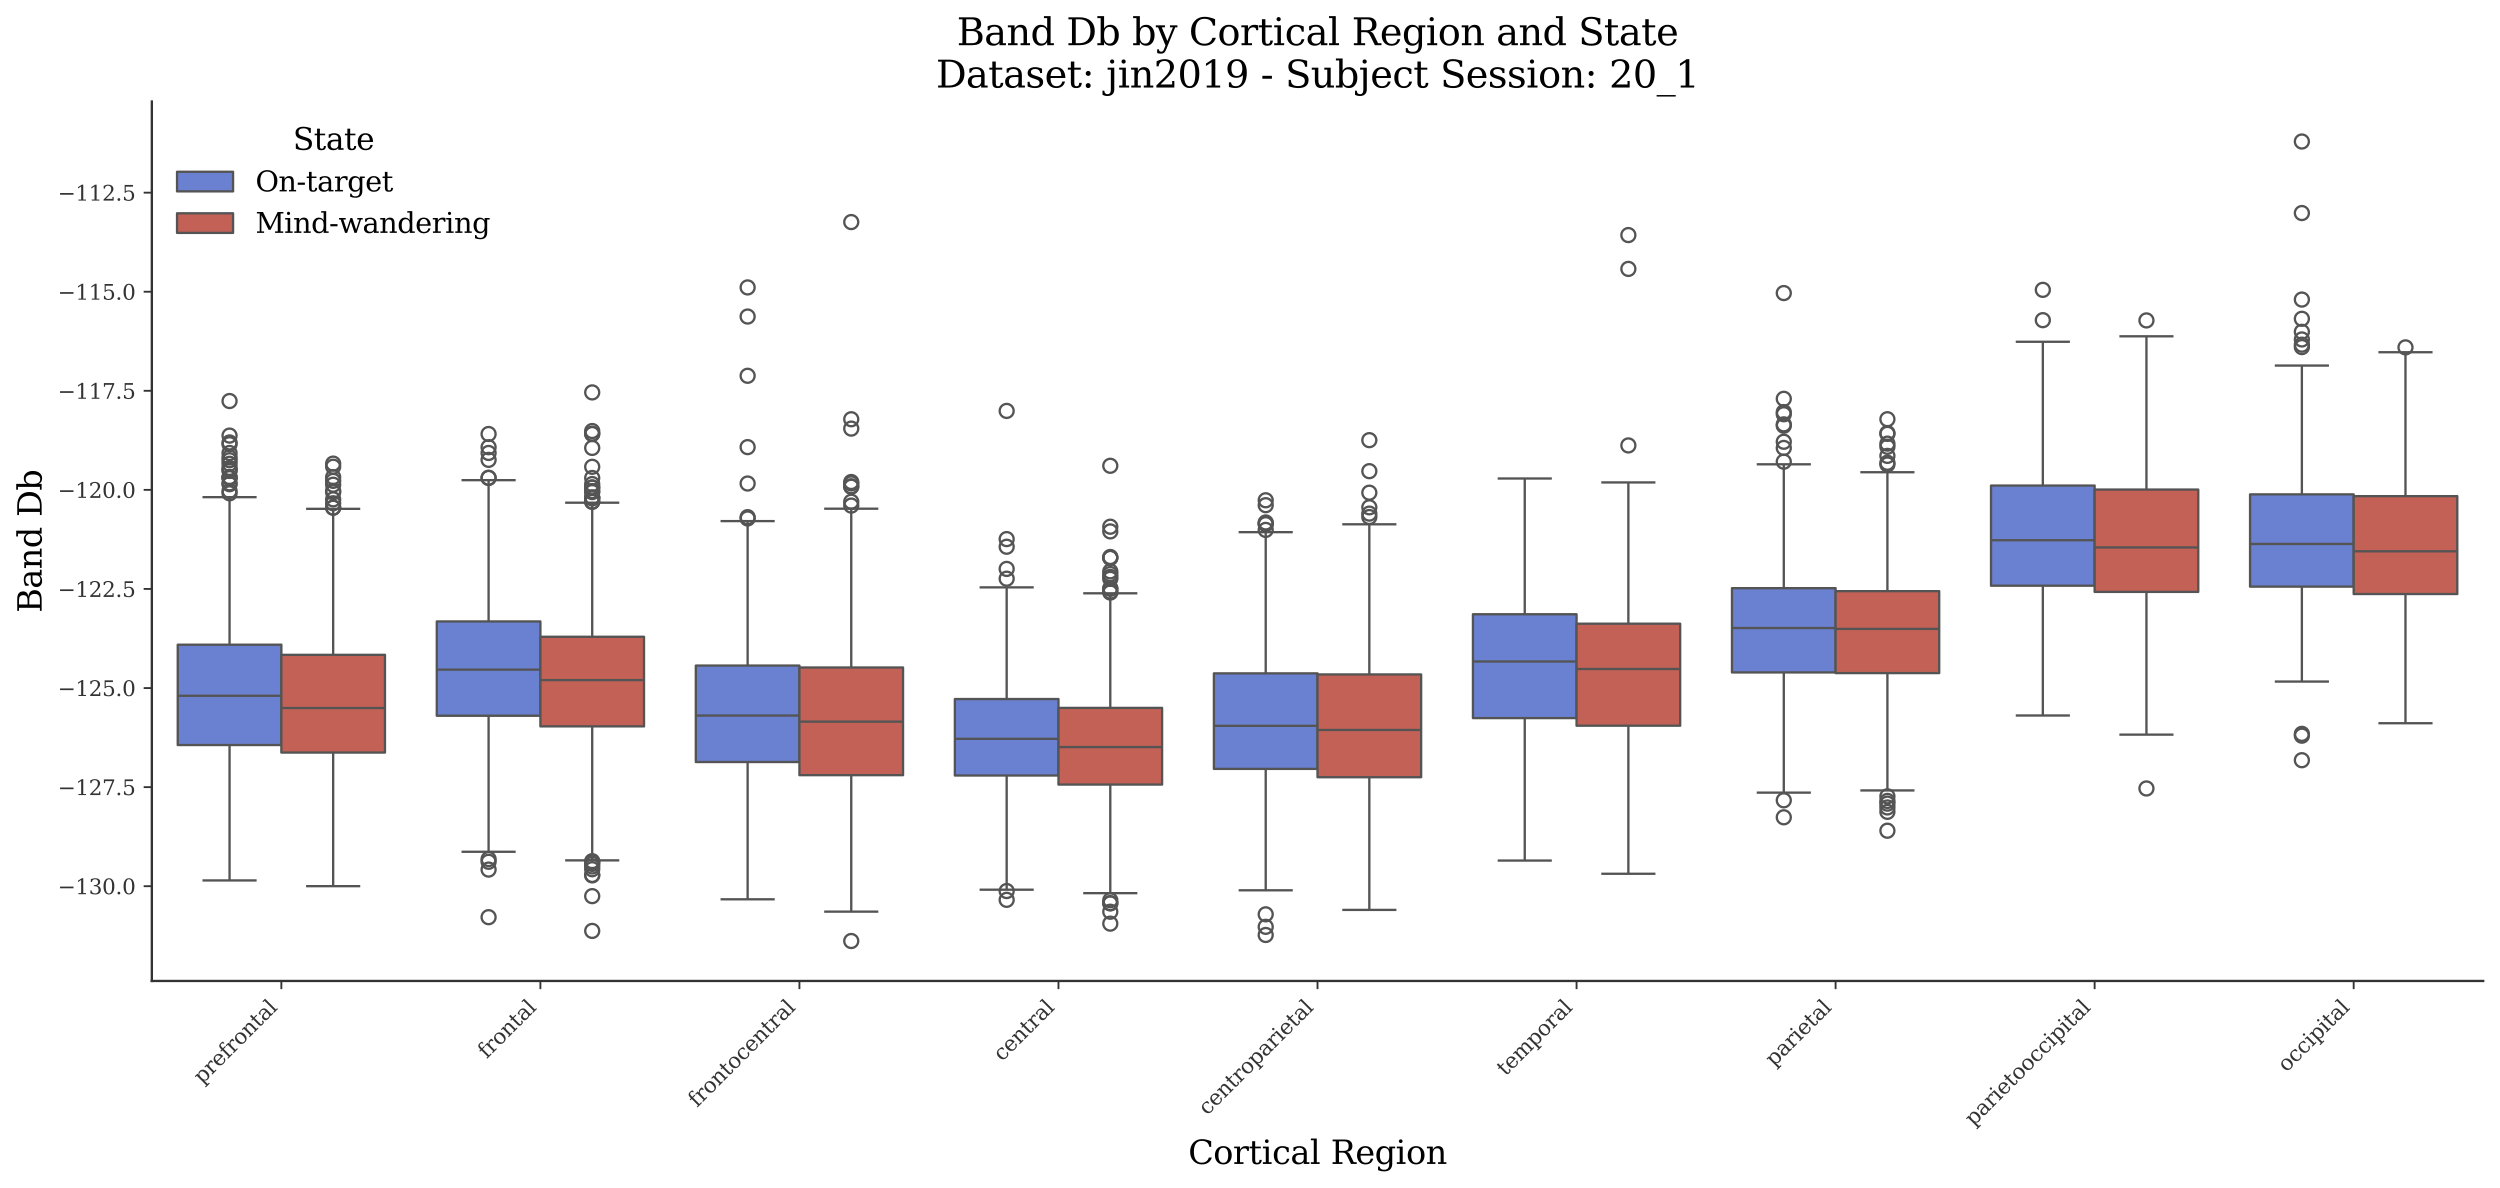 <?xml version="1.0" encoding="utf-8" standalone="no"?>
<!DOCTYPE svg PUBLIC "-//W3C//DTD SVG 1.1//EN"
  "http://www.w3.org/Graphics/SVG/1.1/DTD/svg11.dtd">
<svg xmlns:xlink="http://www.w3.org/1999/xlink" width="1071.146pt" height="509.014pt" viewBox="0 0 1071.146 509.014" xmlns="http://www.w3.org/2000/svg" version="1.1">
 <defs>
  <style type="text/css">*{stroke-linejoin: round; stroke-linecap: butt}</style>
 </defs>
 <g id="figure_1">
  <g id="patch_1">
   <path d="M 0 509.014 
L 1071.146 509.014 
L 1071.146 0 
L 0 0 
z
" style="fill: #ffffff"/>
  </g>
  <g id="axes_1">
   <g id="patch_2">
    <path d="M 65.056 420.314 
L 1063.946 420.314 
L 1063.946 43.502 
L 65.056 43.502 
z
" style="fill: #ffffff"/>
   </g>
   <g id="patch_3">
    <path d="M 120.55 -1827.795 
L 120.55 -1827.795 
L 120.55 -1827.795 
L 120.55 -1827.795 
z
" clip-path="url(#pb70456c687)" style="fill: #6a80d1; stroke: #545454; stroke-linejoin: miter"/>
   </g>
   <g id="patch_4">
    <path d="M 120.55 -1827.795 
L 120.55 -1827.795 
L 120.55 -1827.795 
L 120.55 -1827.795 
z
" clip-path="url(#pb70456c687)" style="fill: #c46156; stroke: #545454; stroke-linejoin: miter"/>
   </g>
   <g id="matplotlib.axis_1">
    <g id="xtick_1">
     <g id="line2d_1">
      <defs>
       <path id="m25974b8f03" d="M 0 0 
L 0 3.5 
" style="stroke: #333333; stroke-width: 0.8"/>
      </defs>
      <g>
       <use xlink:href="#m25974b8f03" x="120.55" y="420.314" style="fill: #333333; stroke: #333333; stroke-width: 0.8"/>
      </g>
     </g>
     <g id="text_1">
      <!-- prefrontal -->
      <g style="fill: #333333" transform="translate(86.629 464.747) rotate(-45) scale(0.09 -0.09)">
       <defs>
        <path id="DejaVuSerif-70" d="M 1313 1825 
L 1313 1497 
Q 1313 897 1542 583 
Q 1772 269 2209 269 
Q 2650 269 2876 622 
Q 3103 975 3103 1663 
Q 3103 2353 2876 2703 
Q 2650 3053 2209 3053 
Q 1772 3053 1542 2737 
Q 1313 2422 1313 1825 
z
M 738 2988 
L 184 2988 
L 184 3322 
L 1313 3322 
L 1313 2803 
Q 1481 3116 1742 3264 
Q 2003 3413 2388 3413 
Q 3000 3413 3387 2928 
Q 3775 2444 3775 1663 
Q 3775 881 3387 395 
Q 3000 -91 2388 -91 
Q 2003 -91 1742 57 
Q 1481 206 1313 519 
L 1313 -997 
L 1856 -997 
L 1856 -1331 
L 184 -1331 
L 184 -997 
L 738 -997 
L 738 2988 
z
" transform="scale(0.016)"/>
        <path id="DejaVuSerif-72" d="M 3059 3328 
L 3059 2497 
L 2728 2497 
Q 2713 2744 2591 2866 
Q 2469 2988 2234 2988 
Q 1809 2988 1582 2694 
Q 1356 2400 1356 1850 
L 1356 331 
L 2022 331 
L 2022 0 
L 263 0 
L 263 331 
L 781 331 
L 781 2994 
L 231 2994 
L 231 3322 
L 1356 3322 
L 1356 2731 
Q 1525 3078 1790 3245 
Q 2056 3413 2438 3413 
Q 2578 3413 2733 3391 
Q 2888 3369 3059 3328 
z
" transform="scale(0.016)"/>
        <path id="DejaVuSerif-65" d="M 3469 1600 
L 991 1600 
L 991 1575 
Q 991 903 1244 561 
Q 1497 219 1991 219 
Q 2369 219 2611 417 
Q 2853 616 2950 1006 
L 3413 1006 
Q 3275 459 2904 184 
Q 2534 -91 1931 -91 
Q 1203 -91 761 389 
Q 319 869 319 1663 
Q 319 2450 753 2931 
Q 1188 3413 1894 3413 
Q 2647 3413 3050 2948 
Q 3453 2484 3469 1600 
z
M 2791 1931 
Q 2772 2513 2545 2808 
Q 2319 3103 1894 3103 
Q 1497 3103 1269 2806 
Q 1041 2509 991 1931 
L 2791 1931 
z
" transform="scale(0.016)"/>
        <path id="DejaVuSerif-66" d="M 2753 4078 
L 2450 4078 
Q 2447 4313 2317 4434 
Q 2188 4556 1941 4556 
Q 1619 4556 1487 4379 
Q 1356 4203 1356 3750 
L 1356 3322 
L 2284 3322 
L 2284 2988 
L 1356 2988 
L 1356 331 
L 2094 331 
L 2094 0 
L 231 0 
L 231 331 
L 781 331 
L 781 2988 
L 231 2988 
L 231 3322 
L 781 3322 
L 781 3738 
Q 781 4294 1070 4578 
Q 1359 4863 1919 4863 
Q 2128 4863 2337 4825 
Q 2547 4788 2753 4709 
L 2753 4078 
z
" transform="scale(0.016)"/>
        <path id="DejaVuSerif-6f" d="M 1925 219 
Q 2388 219 2623 584 
Q 2859 950 2859 1663 
Q 2859 2375 2623 2739 
Q 2388 3103 1925 3103 
Q 1463 3103 1227 2739 
Q 991 2375 991 1663 
Q 991 950 1228 584 
Q 1466 219 1925 219 
z
M 1925 -91 
Q 1200 -91 759 389 
Q 319 869 319 1663 
Q 319 2456 758 2934 
Q 1197 3413 1925 3413 
Q 2653 3413 3092 2934 
Q 3531 2456 3531 1663 
Q 3531 869 3092 389 
Q 2653 -91 1925 -91 
z
" transform="scale(0.016)"/>
        <path id="DejaVuSerif-6e" d="M 263 0 
L 263 331 
L 781 331 
L 781 2988 
L 231 2988 
L 231 3322 
L 1356 3322 
L 1356 2731 
Q 1516 3069 1770 3241 
Q 2025 3413 2363 3413 
Q 2913 3413 3172 3097 
Q 3431 2781 3431 2113 
L 3431 331 
L 3944 331 
L 3944 0 
L 2356 0 
L 2356 331 
L 2853 331 
L 2853 1931 
Q 2853 2541 2703 2767 
Q 2553 2994 2175 2994 
Q 1775 2994 1565 2701 
Q 1356 2409 1356 1850 
L 1356 331 
L 1856 331 
L 1856 0 
L 263 0 
z
" transform="scale(0.016)"/>
        <path id="DejaVuSerif-74" d="M 691 2988 
L 184 2988 
L 184 3322 
L 691 3322 
L 691 4353 
L 1269 4353 
L 1269 3322 
L 2350 3322 
L 2350 2988 
L 1269 2988 
L 1269 878 
Q 1269 456 1350 337 
Q 1431 219 1650 219 
Q 1875 219 1978 351 
Q 2081 484 2088 781 
L 2522 781 
Q 2497 328 2275 118 
Q 2053 -91 1600 -91 
Q 1103 -91 897 129 
Q 691 350 691 878 
L 691 2988 
z
" transform="scale(0.016)"/>
        <path id="DejaVuSerif-61" d="M 2547 1044 
L 2547 1747 
L 1806 1747 
Q 1378 1747 1168 1562 
Q 959 1378 959 997 
Q 959 650 1171 447 
Q 1384 244 1747 244 
Q 2106 244 2326 466 
Q 2547 688 2547 1044 
z
M 3122 2075 
L 3122 331 
L 3634 331 
L 3634 0 
L 2547 0 
L 2547 359 
Q 2356 128 2106 18 
Q 1856 -91 1522 -91 
Q 969 -91 644 203 
Q 319 497 319 997 
Q 319 1513 691 1797 
Q 1063 2081 1741 2081 
L 2547 2081 
L 2547 2309 
Q 2547 2688 2317 2895 
Q 2088 3103 1672 3103 
Q 1328 3103 1125 2947 
Q 922 2791 872 2484 
L 575 2484 
L 575 3156 
Q 875 3284 1158 3348 
Q 1441 3413 1709 3413 
Q 2400 3413 2761 3070 
Q 3122 2728 3122 2075 
z
" transform="scale(0.016)"/>
        <path id="DejaVuSerif-6c" d="M 1313 331 
L 1856 331 
L 1856 0 
L 184 0 
L 184 331 
L 738 331 
L 738 4531 
L 184 4531 
L 184 4863 
L 1313 4863 
L 1313 331 
z
" transform="scale(0.016)"/>
       </defs>
       <use xlink:href="#DejaVuSerif-70"/>
       <use xlink:href="#DejaVuSerif-72" transform="translate(64.014 0)"/>
       <use xlink:href="#DejaVuSerif-65" transform="translate(111.816 0)"/>
       <use xlink:href="#DejaVuSerif-66" transform="translate(170.996 0)"/>
       <use xlink:href="#DejaVuSerif-72" transform="translate(208.008 0)"/>
       <use xlink:href="#DejaVuSerif-6f" transform="translate(255.811 0)"/>
       <use xlink:href="#DejaVuSerif-6e" transform="translate(316.016 0)"/>
       <use xlink:href="#DejaVuSerif-74" transform="translate(380.42 0)"/>
       <use xlink:href="#DejaVuSerif-61" transform="translate(420.605 0)"/>
       <use xlink:href="#DejaVuSerif-6c" transform="translate(480.225 0)"/>
      </g>
     </g>
    </g>
    <g id="xtick_2">
     <g id="line2d_2">
      <g>
       <use xlink:href="#m25974b8f03" x="231.538" y="420.314" style="fill: #333333; stroke: #333333; stroke-width: 0.8"/>
      </g>
     </g>
     <g id="text_2">
      <!-- frontal -->
      <g style="fill: #333333" transform="translate(208.5 453.865) rotate(-45) scale(0.09 -0.09)">
       <use xlink:href="#DejaVuSerif-66"/>
       <use xlink:href="#DejaVuSerif-72" transform="translate(37.012 0)"/>
       <use xlink:href="#DejaVuSerif-6f" transform="translate(84.814 0)"/>
       <use xlink:href="#DejaVuSerif-6e" transform="translate(145.02 0)"/>
       <use xlink:href="#DejaVuSerif-74" transform="translate(209.424 0)"/>
       <use xlink:href="#DejaVuSerif-61" transform="translate(249.609 0)"/>
       <use xlink:href="#DejaVuSerif-6c" transform="translate(309.229 0)"/>
      </g>
     </g>
    </g>
    <g id="xtick_3">
     <g id="line2d_3">
      <g>
       <use xlink:href="#m25974b8f03" x="342.526" y="420.314" style="fill: #333333; stroke: #333333; stroke-width: 0.8"/>
      </g>
     </g>
     <g id="text_3">
      <!-- frontocentral -->
      <g style="fill: #333333" transform="translate(298.627 474.725) rotate(-45) scale(0.09 -0.09)">
       <defs>
        <path id="DejaVuSerif-63" d="M 3291 997 
Q 3169 466 2822 187 
Q 2475 -91 1925 -91 
Q 1200 -91 759 389 
Q 319 869 319 1663 
Q 319 2459 759 2936 
Q 1200 3413 1925 3413 
Q 2241 3413 2553 3339 
Q 2866 3266 3181 3116 
L 3181 2266 
L 2847 2266 
Q 2781 2703 2561 2903 
Q 2341 3103 1931 3103 
Q 1466 3103 1228 2742 
Q 991 2381 991 1663 
Q 991 944 1227 581 
Q 1463 219 1931 219 
Q 2303 219 2525 412 
Q 2747 606 2828 997 
L 3291 997 
z
" transform="scale(0.016)"/>
       </defs>
       <use xlink:href="#DejaVuSerif-66"/>
       <use xlink:href="#DejaVuSerif-72" transform="translate(37.012 0)"/>
       <use xlink:href="#DejaVuSerif-6f" transform="translate(84.814 0)"/>
       <use xlink:href="#DejaVuSerif-6e" transform="translate(145.02 0)"/>
       <use xlink:href="#DejaVuSerif-74" transform="translate(209.424 0)"/>
       <use xlink:href="#DejaVuSerif-6f" transform="translate(249.609 0)"/>
       <use xlink:href="#DejaVuSerif-63" transform="translate(309.814 0)"/>
       <use xlink:href="#DejaVuSerif-65" transform="translate(365.82 0)"/>
       <use xlink:href="#DejaVuSerif-6e" transform="translate(425 0)"/>
       <use xlink:href="#DejaVuSerif-74" transform="translate(489.404 0)"/>
       <use xlink:href="#DejaVuSerif-72" transform="translate(529.59 0)"/>
       <use xlink:href="#DejaVuSerif-61" transform="translate(577.393 0)"/>
       <use xlink:href="#DejaVuSerif-6c" transform="translate(637.012 0)"/>
      </g>
     </g>
    </g>
    <g id="xtick_4">
     <g id="line2d_4">
      <g>
       <use xlink:href="#m25974b8f03" x="453.514" y="420.314" style="fill: #333333; stroke: #333333; stroke-width: 0.8"/>
      </g>
     </g>
     <g id="text_4">
      <!-- central -->
      <g style="fill: #333333" transform="translate(429.332 455.008) rotate(-45) scale(0.09 -0.09)">
       <use xlink:href="#DejaVuSerif-63"/>
       <use xlink:href="#DejaVuSerif-65" transform="translate(56.006 0)"/>
       <use xlink:href="#DejaVuSerif-6e" transform="translate(115.186 0)"/>
       <use xlink:href="#DejaVuSerif-74" transform="translate(179.59 0)"/>
       <use xlink:href="#DejaVuSerif-72" transform="translate(219.775 0)"/>
       <use xlink:href="#DejaVuSerif-61" transform="translate(267.578 0)"/>
       <use xlink:href="#DejaVuSerif-6c" transform="translate(327.197 0)"/>
      </g>
     </g>
    </g>
    <g id="xtick_5">
     <g id="line2d_5">
      <g>
       <use xlink:href="#m25974b8f03" x="564.501" y="420.314" style="fill: #333333; stroke: #333333; stroke-width: 0.8"/>
      </g>
     </g>
     <g id="text_5">
      <!-- centroparietal -->
      <g style="fill: #333333" transform="translate(517.218 478.11) rotate(-45) scale(0.09 -0.09)">
       <defs>
        <path id="DejaVuSerif-69" d="M 622 4353 
Q 622 4497 726 4603 
Q 831 4709 978 4709 
Q 1122 4709 1226 4603 
Q 1331 4497 1331 4353 
Q 1331 4206 1228 4103 
Q 1125 4000 978 4000 
Q 831 4000 726 4103 
Q 622 4206 622 4353 
z
M 1356 331 
L 1900 331 
L 1900 0 
L 231 0 
L 231 331 
L 781 331 
L 781 2988 
L 231 2988 
L 231 3322 
L 1356 3322 
L 1356 331 
z
" transform="scale(0.016)"/>
       </defs>
       <use xlink:href="#DejaVuSerif-63"/>
       <use xlink:href="#DejaVuSerif-65" transform="translate(56.006 0)"/>
       <use xlink:href="#DejaVuSerif-6e" transform="translate(115.186 0)"/>
       <use xlink:href="#DejaVuSerif-74" transform="translate(179.59 0)"/>
       <use xlink:href="#DejaVuSerif-72" transform="translate(219.775 0)"/>
       <use xlink:href="#DejaVuSerif-6f" transform="translate(267.578 0)"/>
       <use xlink:href="#DejaVuSerif-70" transform="translate(327.783 0)"/>
       <use xlink:href="#DejaVuSerif-61" transform="translate(391.797 0)"/>
       <use xlink:href="#DejaVuSerif-72" transform="translate(451.416 0)"/>
       <use xlink:href="#DejaVuSerif-69" transform="translate(499.219 0)"/>
       <use xlink:href="#DejaVuSerif-65" transform="translate(531.201 0)"/>
       <use xlink:href="#DejaVuSerif-74" transform="translate(590.381 0)"/>
       <use xlink:href="#DejaVuSerif-61" transform="translate(630.566 0)"/>
       <use xlink:href="#DejaVuSerif-6c" transform="translate(690.186 0)"/>
      </g>
     </g>
    </g>
    <g id="xtick_6">
     <g id="line2d_6">
      <g>
       <use xlink:href="#m25974b8f03" x="675.489" y="420.314" style="fill: #333333; stroke: #333333; stroke-width: 0.8"/>
      </g>
     </g>
     <g id="text_6">
      <!-- temporal -->
      <g style="fill: #333333" transform="translate(645.03 461.286) rotate(-45) scale(0.09 -0.09)">
       <defs>
        <path id="DejaVuSerif-6d" d="M 3316 2675 
Q 3481 3041 3739 3227 
Q 3997 3413 4341 3413 
Q 4863 3413 5119 3089 
Q 5375 2766 5375 2113 
L 5375 331 
L 5894 331 
L 5894 0 
L 4300 0 
L 4300 331 
L 4800 331 
L 4800 2047 
Q 4800 2556 4650 2772 
Q 4500 2988 4153 2988 
Q 3769 2988 3567 2697 
Q 3366 2406 3366 1850 
L 3366 331 
L 3866 331 
L 3866 0 
L 2291 0 
L 2291 331 
L 2791 331 
L 2791 2069 
Q 2791 2566 2641 2777 
Q 2491 2988 2144 2988 
Q 1759 2988 1557 2697 
Q 1356 2406 1356 1850 
L 1356 331 
L 1856 331 
L 1856 0 
L 263 0 
L 263 331 
L 781 331 
L 781 2994 
L 231 2994 
L 231 3322 
L 1356 3322 
L 1356 2731 
Q 1516 3063 1762 3238 
Q 2009 3413 2322 3413 
Q 2709 3413 2968 3220 
Q 3228 3028 3316 2675 
z
" transform="scale(0.016)"/>
       </defs>
       <use xlink:href="#DejaVuSerif-74"/>
       <use xlink:href="#DejaVuSerif-65" transform="translate(40.186 0)"/>
       <use xlink:href="#DejaVuSerif-6d" transform="translate(99.365 0)"/>
       <use xlink:href="#DejaVuSerif-70" transform="translate(194.189 0)"/>
       <use xlink:href="#DejaVuSerif-6f" transform="translate(258.203 0)"/>
       <use xlink:href="#DejaVuSerif-72" transform="translate(318.408 0)"/>
       <use xlink:href="#DejaVuSerif-61" transform="translate(366.211 0)"/>
       <use xlink:href="#DejaVuSerif-6c" transform="translate(425.83 0)"/>
      </g>
     </g>
    </g>
    <g id="xtick_7">
     <g id="line2d_7">
      <g>
       <use xlink:href="#m25974b8f03" x="786.477" y="420.314" style="fill: #333333; stroke: #333333; stroke-width: 0.8"/>
      </g>
     </g>
     <g id="text_7">
      <!-- parietal -->
      <g style="fill: #333333" transform="translate(760.054 457.25) rotate(-45) scale(0.09 -0.09)">
       <use xlink:href="#DejaVuSerif-70"/>
       <use xlink:href="#DejaVuSerif-61" transform="translate(64.014 0)"/>
       <use xlink:href="#DejaVuSerif-72" transform="translate(123.633 0)"/>
       <use xlink:href="#DejaVuSerif-69" transform="translate(171.436 0)"/>
       <use xlink:href="#DejaVuSerif-65" transform="translate(203.418 0)"/>
       <use xlink:href="#DejaVuSerif-74" transform="translate(262.598 0)"/>
       <use xlink:href="#DejaVuSerif-61" transform="translate(302.783 0)"/>
       <use xlink:href="#DejaVuSerif-6c" transform="translate(362.402 0)"/>
      </g>
     </g>
    </g>
    <g id="xtick_8">
     <g id="line2d_8">
      <g>
       <use xlink:href="#m25974b8f03" x="897.465" y="420.314" style="fill: #333333; stroke: #333333; stroke-width: 0.8"/>
      </g>
     </g>
     <g id="text_8">
      <!-- parietooccipital -->
      <g style="fill: #333333" transform="translate(845.549 482.742) rotate(-45) scale(0.09 -0.09)">
       <use xlink:href="#DejaVuSerif-70"/>
       <use xlink:href="#DejaVuSerif-61" transform="translate(64.014 0)"/>
       <use xlink:href="#DejaVuSerif-72" transform="translate(123.633 0)"/>
       <use xlink:href="#DejaVuSerif-69" transform="translate(171.436 0)"/>
       <use xlink:href="#DejaVuSerif-65" transform="translate(203.418 0)"/>
       <use xlink:href="#DejaVuSerif-74" transform="translate(262.598 0)"/>
       <use xlink:href="#DejaVuSerif-6f" transform="translate(302.783 0)"/>
       <use xlink:href="#DejaVuSerif-6f" transform="translate(362.988 0)"/>
       <use xlink:href="#DejaVuSerif-63" transform="translate(423.193 0)"/>
       <use xlink:href="#DejaVuSerif-63" transform="translate(479.199 0)"/>
       <use xlink:href="#DejaVuSerif-69" transform="translate(535.205 0)"/>
       <use xlink:href="#DejaVuSerif-70" transform="translate(567.188 0)"/>
       <use xlink:href="#DejaVuSerif-69" transform="translate(631.201 0)"/>
       <use xlink:href="#DejaVuSerif-74" transform="translate(663.184 0)"/>
       <use xlink:href="#DejaVuSerif-61" transform="translate(703.369 0)"/>
       <use xlink:href="#DejaVuSerif-6c" transform="translate(762.988 0)"/>
      </g>
     </g>
    </g>
    <g id="xtick_9">
     <g id="line2d_9">
      <g>
       <use xlink:href="#m25974b8f03" x="1008.453" y="420.314" style="fill: #333333; stroke: #333333; stroke-width: 0.8"/>
      </g>
     </g>
     <g id="text_9">
      <!-- occipital -->
      <g style="fill: #333333" transform="translate(979.638 459.641) rotate(-45) scale(0.09 -0.09)">
       <use xlink:href="#DejaVuSerif-6f"/>
       <use xlink:href="#DejaVuSerif-63" transform="translate(60.205 0)"/>
       <use xlink:href="#DejaVuSerif-63" transform="translate(116.211 0)"/>
       <use xlink:href="#DejaVuSerif-69" transform="translate(172.217 0)"/>
       <use xlink:href="#DejaVuSerif-70" transform="translate(204.199 0)"/>
       <use xlink:href="#DejaVuSerif-69" transform="translate(268.213 0)"/>
       <use xlink:href="#DejaVuSerif-74" transform="translate(300.195 0)"/>
       <use xlink:href="#DejaVuSerif-61" transform="translate(340.381 0)"/>
       <use xlink:href="#DejaVuSerif-6c" transform="translate(400 0)"/>
      </g>
     </g>
    </g>
    <g id="text_10">
     <!-- Cortical Region -->
     <g transform="translate(509.119 498.704) scale(0.14 -0.14)">
      <defs>
       <path id="DejaVuSerif-43" d="M 4513 1234 
Q 4306 581 3820 245 
Q 3334 -91 2591 -91 
Q 2134 -91 1743 65 
Q 1353 222 1050 525 
Q 700 875 529 1320 
Q 359 1766 359 2328 
Q 359 3416 987 4083 
Q 1616 4750 2644 4750 
Q 3025 4750 3456 4650 
Q 3888 4550 4384 4347 
L 4384 3272 
L 4031 3272 
Q 3916 3859 3567 4137 
Q 3219 4416 2591 4416 
Q 1844 4416 1459 3886 
Q 1075 3356 1075 2328 
Q 1075 1303 1459 773 
Q 1844 244 2591 244 
Q 3113 244 3450 492 
Q 3788 741 3938 1234 
L 4513 1234 
z
" transform="scale(0.016)"/>
       <path id="DejaVuSerif-20" transform="scale(0.016)"/>
       <path id="DejaVuSerif-52" d="M 3066 2316 
Q 3284 2256 3442 2114 
Q 3600 1972 3725 1716 
L 4403 331 
L 4972 331 
L 4972 0 
L 3872 0 
L 3144 1484 
Q 2934 1916 2759 2042 
Q 2584 2169 2278 2169 
L 1581 2169 
L 1581 331 
L 2241 331 
L 2241 0 
L 353 0 
L 353 331 
L 947 331 
L 947 4331 
L 353 4331 
L 353 4666 
L 2719 4666 
Q 3400 4666 3770 4341 
Q 4141 4016 4141 3419 
Q 4141 2938 3870 2661 
Q 3600 2384 3066 2316 
z
M 1581 2503 
L 2503 2503 
Q 2975 2503 3200 2726 
Q 3425 2950 3425 3419 
Q 3425 3888 3200 4109 
Q 2975 4331 2503 4331 
L 1581 4331 
L 1581 2503 
z
" transform="scale(0.016)"/>
       <path id="DejaVuSerif-67" d="M 3359 2988 
L 3359 72 
Q 3359 -644 2965 -1033 
Q 2572 -1422 1844 -1422 
Q 1516 -1422 1216 -1362 
Q 916 -1303 641 -1184 
L 641 -488 
L 941 -488 
Q 997 -813 1206 -963 
Q 1416 -1113 1806 -1113 
Q 2313 -1113 2548 -827 
Q 2784 -541 2784 72 
L 2784 519 
Q 2616 206 2355 57 
Q 2094 -91 1709 -91 
Q 1097 -91 708 395 
Q 319 881 319 1663 
Q 319 2444 706 2928 
Q 1094 3413 1709 3413 
Q 2094 3413 2355 3264 
Q 2616 3116 2784 2803 
L 2784 3322 
L 3909 3322 
L 3909 2988 
L 3359 2988 
z
M 2784 1825 
Q 2784 2422 2554 2737 
Q 2325 3053 1888 3053 
Q 1444 3053 1217 2703 
Q 991 2353 991 1663 
Q 991 975 1217 622 
Q 1444 269 1888 269 
Q 2325 269 2554 583 
Q 2784 897 2784 1497 
L 2784 1825 
z
" transform="scale(0.016)"/>
      </defs>
      <use xlink:href="#DejaVuSerif-43"/>
      <use xlink:href="#DejaVuSerif-6f" transform="translate(76.514 0)"/>
      <use xlink:href="#DejaVuSerif-72" transform="translate(136.719 0)"/>
      <use xlink:href="#DejaVuSerif-74" transform="translate(184.521 0)"/>
      <use xlink:href="#DejaVuSerif-69" transform="translate(224.707 0)"/>
      <use xlink:href="#DejaVuSerif-63" transform="translate(256.689 0)"/>
      <use xlink:href="#DejaVuSerif-61" transform="translate(312.695 0)"/>
      <use xlink:href="#DejaVuSerif-6c" transform="translate(372.314 0)"/>
      <use xlink:href="#DejaVuSerif-20" transform="translate(404.297 0)"/>
      <use xlink:href="#DejaVuSerif-52" transform="translate(436.084 0)"/>
      <use xlink:href="#DejaVuSerif-65" transform="translate(511.377 0)"/>
      <use xlink:href="#DejaVuSerif-67" transform="translate(570.557 0)"/>
      <use xlink:href="#DejaVuSerif-69" transform="translate(634.57 0)"/>
      <use xlink:href="#DejaVuSerif-6f" transform="translate(666.553 0)"/>
      <use xlink:href="#DejaVuSerif-6e" transform="translate(726.758 0)"/>
     </g>
    </g>
   </g>
   <g id="matplotlib.axis_2">
    <g id="ytick_1">
     <g id="line2d_10">
      <defs>
       <path id="m58b99c3321" d="M 0 0 
L -3.5 0 
" style="stroke: #333333; stroke-width: 0.8"/>
      </defs>
      <g>
       <use xlink:href="#m58b99c3321" x="65.056" y="379.7" style="fill: #333333; stroke: #333333; stroke-width: 0.8"/>
      </g>
     </g>
     <g id="text_11">
      <!-- −130.0 -->
      <g style="fill: #333333" transform="translate(24.749 383.119) scale(0.09 -0.09)">
       <defs>
        <path id="DejaVuSerif-2212" d="M 678 2259 
L 4684 2259 
L 4684 1753 
L 678 1753 
L 678 2259 
z
" transform="scale(0.016)"/>
        <path id="DejaVuSerif-31" d="M 909 0 
L 909 331 
L 1722 331 
L 1722 4213 
L 781 3603 
L 781 4013 
L 1919 4750 
L 2350 4750 
L 2350 331 
L 3163 331 
L 3163 0 
L 909 0 
z
" transform="scale(0.016)"/>
        <path id="DejaVuSerif-33" d="M 622 4469 
Q 988 4606 1323 4678 
Q 1659 4750 1953 4750 
Q 2638 4750 3022 4454 
Q 3406 4159 3406 3634 
Q 3406 3213 3140 2930 
Q 2875 2647 2388 2547 
Q 2963 2466 3280 2130 
Q 3597 1794 3597 1259 
Q 3597 606 3158 257 
Q 2719 -91 1894 -91 
Q 1528 -91 1179 -12 
Q 831 66 488 225 
L 488 1131 
L 838 1131 
Q 869 681 1141 450 
Q 1413 219 1906 219 
Q 2384 219 2661 495 
Q 2938 772 2938 1253 
Q 2938 1803 2653 2086 
Q 2369 2369 1819 2369 
L 1522 2369 
L 1522 2688 
L 1678 2688 
Q 2225 2688 2498 2914 
Q 2772 3141 2772 3597 
Q 2772 4006 2547 4223 
Q 2322 4441 1900 4441 
Q 1478 4441 1245 4241 
Q 1013 4041 972 3647 
L 622 3647 
L 622 4469 
z
" transform="scale(0.016)"/>
        <path id="DejaVuSerif-30" d="M 2034 219 
Q 2513 219 2750 744 
Q 2988 1269 2988 2328 
Q 2988 3391 2750 3916 
Q 2513 4441 2034 4441 
Q 1556 4441 1318 3916 
Q 1081 3391 1081 2328 
Q 1081 1269 1318 744 
Q 1556 219 2034 219 
z
M 2034 -91 
Q 1275 -91 848 546 
Q 422 1184 422 2328 
Q 422 3475 848 4112 
Q 1275 4750 2034 4750 
Q 2797 4750 3222 4112 
Q 3647 3475 3647 2328 
Q 3647 1184 3222 546 
Q 2797 -91 2034 -91 
z
" transform="scale(0.016)"/>
        <path id="DejaVuSerif-2e" d="M 603 325 
Q 603 500 722 622 
Q 841 744 1019 744 
Q 1191 744 1312 622 
Q 1434 500 1434 325 
Q 1434 153 1312 31 
Q 1191 -91 1019 -91 
Q 841 -91 722 29 
Q 603 150 603 325 
z
" transform="scale(0.016)"/>
       </defs>
       <use xlink:href="#DejaVuSerif-2212"/>
       <use xlink:href="#DejaVuSerif-31" transform="translate(83.789 0)"/>
       <use xlink:href="#DejaVuSerif-33" transform="translate(147.412 0)"/>
       <use xlink:href="#DejaVuSerif-30" transform="translate(211.035 0)"/>
       <use xlink:href="#DejaVuSerif-2e" transform="translate(274.658 0)"/>
       <use xlink:href="#DejaVuSerif-30" transform="translate(306.445 0)"/>
      </g>
     </g>
    </g>
    <g id="ytick_2">
     <g id="line2d_11">
      <g>
       <use xlink:href="#m58b99c3321" x="65.056" y="337.248" style="fill: #333333; stroke: #333333; stroke-width: 0.8"/>
      </g>
     </g>
     <g id="text_12">
      <!-- −127.5 -->
      <g style="fill: #333333" transform="translate(24.749 340.667) scale(0.09 -0.09)">
       <defs>
        <path id="DejaVuSerif-32" d="M 819 3553 
L 469 3553 
L 469 4384 
Q 803 4563 1142 4656 
Q 1481 4750 1806 4750 
Q 2534 4750 2956 4397 
Q 3378 4044 3378 3438 
Q 3378 2753 2422 1800 
Q 2347 1728 2309 1691 
L 1131 513 
L 3078 513 
L 3078 1088 
L 3444 1088 
L 3444 0 
L 434 0 
L 434 341 
L 1850 1753 
Q 2319 2222 2519 2614 
Q 2719 3006 2719 3438 
Q 2719 3909 2473 4175 
Q 2228 4441 1797 4441 
Q 1350 4441 1106 4219 
Q 863 3997 819 3553 
z
" transform="scale(0.016)"/>
        <path id="DejaVuSerif-37" d="M 3609 4347 
L 1784 0 
L 1319 0 
L 3059 4153 
L 903 4153 
L 903 3578 
L 538 3578 
L 538 4666 
L 3609 4666 
L 3609 4347 
z
" transform="scale(0.016)"/>
        <path id="DejaVuSerif-35" d="M 3219 4666 
L 3219 4153 
L 1081 4153 
L 1081 2816 
Q 1244 2928 1461 2984 
Q 1678 3041 1947 3041 
Q 2703 3041 3140 2622 
Q 3578 2203 3578 1478 
Q 3578 738 3136 323 
Q 2694 -91 1894 -91 
Q 1572 -91 1234 -12 
Q 897 66 544 225 
L 544 1131 
L 897 1131 
Q 925 688 1179 453 
Q 1434 219 1894 219 
Q 2388 219 2653 544 
Q 2919 869 2919 1478 
Q 2919 2084 2655 2407 
Q 2391 2731 1894 2731 
Q 1613 2731 1398 2631 
Q 1184 2531 1019 2322 
L 750 2322 
L 750 4666 
L 3219 4666 
z
" transform="scale(0.016)"/>
       </defs>
       <use xlink:href="#DejaVuSerif-2212"/>
       <use xlink:href="#DejaVuSerif-31" transform="translate(83.789 0)"/>
       <use xlink:href="#DejaVuSerif-32" transform="translate(147.412 0)"/>
       <use xlink:href="#DejaVuSerif-37" transform="translate(211.035 0)"/>
       <use xlink:href="#DejaVuSerif-2e" transform="translate(274.658 0)"/>
       <use xlink:href="#DejaVuSerif-35" transform="translate(306.445 0)"/>
      </g>
     </g>
    </g>
    <g id="ytick_3">
     <g id="line2d_12">
      <g>
       <use xlink:href="#m58b99c3321" x="65.056" y="294.796" style="fill: #333333; stroke: #333333; stroke-width: 0.8"/>
      </g>
     </g>
     <g id="text_13">
      <!-- −125.0 -->
      <g style="fill: #333333" transform="translate(24.749 298.215) scale(0.09 -0.09)">
       <use xlink:href="#DejaVuSerif-2212"/>
       <use xlink:href="#DejaVuSerif-31" transform="translate(83.789 0)"/>
       <use xlink:href="#DejaVuSerif-32" transform="translate(147.412 0)"/>
       <use xlink:href="#DejaVuSerif-35" transform="translate(211.035 0)"/>
       <use xlink:href="#DejaVuSerif-2e" transform="translate(274.658 0)"/>
       <use xlink:href="#DejaVuSerif-30" transform="translate(306.445 0)"/>
      </g>
     </g>
    </g>
    <g id="ytick_4">
     <g id="line2d_13">
      <g>
       <use xlink:href="#m58b99c3321" x="65.056" y="252.344" style="fill: #333333; stroke: #333333; stroke-width: 0.8"/>
      </g>
     </g>
     <g id="text_14">
      <!-- −122.5 -->
      <g style="fill: #333333" transform="translate(24.749 255.763) scale(0.09 -0.09)">
       <use xlink:href="#DejaVuSerif-2212"/>
       <use xlink:href="#DejaVuSerif-31" transform="translate(83.789 0)"/>
       <use xlink:href="#DejaVuSerif-32" transform="translate(147.412 0)"/>
       <use xlink:href="#DejaVuSerif-32" transform="translate(211.035 0)"/>
       <use xlink:href="#DejaVuSerif-2e" transform="translate(274.658 0)"/>
       <use xlink:href="#DejaVuSerif-35" transform="translate(306.445 0)"/>
      </g>
     </g>
    </g>
    <g id="ytick_5">
     <g id="line2d_14">
      <g>
       <use xlink:href="#m58b99c3321" x="65.056" y="209.892" style="fill: #333333; stroke: #333333; stroke-width: 0.8"/>
      </g>
     </g>
     <g id="text_15">
      <!-- −120.0 -->
      <g style="fill: #333333" transform="translate(24.749 213.312) scale(0.09 -0.09)">
       <use xlink:href="#DejaVuSerif-2212"/>
       <use xlink:href="#DejaVuSerif-31" transform="translate(83.789 0)"/>
       <use xlink:href="#DejaVuSerif-32" transform="translate(147.412 0)"/>
       <use xlink:href="#DejaVuSerif-30" transform="translate(211.035 0)"/>
       <use xlink:href="#DejaVuSerif-2e" transform="translate(274.658 0)"/>
       <use xlink:href="#DejaVuSerif-30" transform="translate(306.445 0)"/>
      </g>
     </g>
    </g>
    <g id="ytick_6">
     <g id="line2d_15">
      <g>
       <use xlink:href="#m58b99c3321" x="65.056" y="167.44" style="fill: #333333; stroke: #333333; stroke-width: 0.8"/>
      </g>
     </g>
     <g id="text_16">
      <!-- −117.5 -->
      <g style="fill: #333333" transform="translate(24.749 170.86) scale(0.09 -0.09)">
       <use xlink:href="#DejaVuSerif-2212"/>
       <use xlink:href="#DejaVuSerif-31" transform="translate(83.789 0)"/>
       <use xlink:href="#DejaVuSerif-31" transform="translate(147.412 0)"/>
       <use xlink:href="#DejaVuSerif-37" transform="translate(211.035 0)"/>
       <use xlink:href="#DejaVuSerif-2e" transform="translate(274.658 0)"/>
       <use xlink:href="#DejaVuSerif-35" transform="translate(306.445 0)"/>
      </g>
     </g>
    </g>
    <g id="ytick_7">
     <g id="line2d_16">
      <g>
       <use xlink:href="#m58b99c3321" x="65.056" y="124.989" style="fill: #333333; stroke: #333333; stroke-width: 0.8"/>
      </g>
     </g>
     <g id="text_17">
      <!-- −115.0 -->
      <g style="fill: #333333" transform="translate(24.749 128.408) scale(0.09 -0.09)">
       <use xlink:href="#DejaVuSerif-2212"/>
       <use xlink:href="#DejaVuSerif-31" transform="translate(83.789 0)"/>
       <use xlink:href="#DejaVuSerif-31" transform="translate(147.412 0)"/>
       <use xlink:href="#DejaVuSerif-35" transform="translate(211.035 0)"/>
       <use xlink:href="#DejaVuSerif-2e" transform="translate(274.658 0)"/>
       <use xlink:href="#DejaVuSerif-30" transform="translate(306.445 0)"/>
      </g>
     </g>
    </g>
    <g id="ytick_8">
     <g id="line2d_17">
      <g>
       <use xlink:href="#m58b99c3321" x="65.056" y="82.537" style="fill: #333333; stroke: #333333; stroke-width: 0.8"/>
      </g>
     </g>
     <g id="text_18">
      <!-- −112.5 -->
      <g style="fill: #333333" transform="translate(24.749 85.956) scale(0.09 -0.09)">
       <use xlink:href="#DejaVuSerif-2212"/>
       <use xlink:href="#DejaVuSerif-31" transform="translate(83.789 0)"/>
       <use xlink:href="#DejaVuSerif-31" transform="translate(147.412 0)"/>
       <use xlink:href="#DejaVuSerif-32" transform="translate(211.035 0)"/>
       <use xlink:href="#DejaVuSerif-2e" transform="translate(274.658 0)"/>
       <use xlink:href="#DejaVuSerif-35" transform="translate(306.445 0)"/>
      </g>
     </g>
    </g>
    <g id="text_19">
     <!-- Band Db -->
     <g transform="translate(17.838 262.533) rotate(-90) scale(0.14 -0.14)">
      <defs>
       <path id="DejaVuSerif-42" d="M 1581 331 
L 2516 331 
Q 3078 331 3337 575 
Q 3597 819 3597 1350 
Q 3597 1878 3339 2120 
Q 3081 2363 2516 2363 
L 1581 2363 
L 1581 331 
z
M 1581 2694 
L 2375 2694 
Q 2888 2694 3123 2891 
Q 3359 3088 3359 3513 
Q 3359 3941 3123 4136 
Q 2888 4331 2375 4331 
L 1581 4331 
L 1581 2694 
z
M 353 0 
L 353 331 
L 947 331 
L 947 4331 
L 353 4331 
L 353 4666 
L 2656 4666 
Q 3363 4666 3720 4377 
Q 4078 4088 4078 3513 
Q 4078 3097 3829 2850 
Q 3581 2603 3103 2547 
Q 3697 2472 4005 2167 
Q 4313 1863 4313 1350 
Q 4313 656 3875 328 
Q 3438 0 2509 0 
L 353 0 
z
" transform="scale(0.016)"/>
       <path id="DejaVuSerif-64" d="M 3359 331 
L 3909 331 
L 3909 0 
L 2784 0 
L 2784 519 
Q 2616 206 2355 57 
Q 2094 -91 1709 -91 
Q 1097 -91 708 395 
Q 319 881 319 1663 
Q 319 2444 706 2928 
Q 1094 3413 1709 3413 
Q 2094 3413 2355 3264 
Q 2616 3116 2784 2803 
L 2784 4531 
L 2241 4531 
L 2241 4863 
L 3359 4863 
L 3359 331 
z
M 2784 1497 
L 2784 1825 
Q 2784 2422 2554 2737 
Q 2325 3053 1888 3053 
Q 1444 3053 1217 2703 
Q 991 2353 991 1663 
Q 991 975 1217 622 
Q 1444 269 1888 269 
Q 2325 269 2554 583 
Q 2784 897 2784 1497 
z
" transform="scale(0.016)"/>
       <path id="DejaVuSerif-44" d="M 1581 331 
L 2163 331 
Q 3072 331 3558 850 
Q 4044 1369 4044 2338 
Q 4044 3306 3559 3818 
Q 3075 4331 2163 4331 
L 1581 4331 
L 1581 331 
z
M 353 0 
L 353 331 
L 947 331 
L 947 4331 
L 353 4331 
L 353 4666 
L 2209 4666 
Q 3416 4666 4089 4050 
Q 4763 3434 4763 2338 
Q 4763 1238 4088 619 
Q 3413 0 2209 0 
L 353 0 
z
" transform="scale(0.016)"/>
       <path id="DejaVuSerif-62" d="M 738 331 
L 738 4531 
L 184 4531 
L 184 4863 
L 1313 4863 
L 1313 2803 
Q 1481 3116 1742 3264 
Q 2003 3413 2388 3413 
Q 3000 3413 3387 2928 
Q 3775 2444 3775 1663 
Q 3775 881 3387 395 
Q 3000 -91 2388 -91 
Q 2003 -91 1742 57 
Q 1481 206 1313 519 
L 1313 0 
L 184 0 
L 184 331 
L 738 331 
z
M 1313 1497 
Q 1313 897 1542 583 
Q 1772 269 2209 269 
Q 2650 269 2876 622 
Q 3103 975 3103 1663 
Q 3103 2353 2876 2703 
Q 2650 3053 2209 3053 
Q 1772 3053 1542 2737 
Q 1313 2422 1313 1825 
L 1313 1497 
z
" transform="scale(0.016)"/>
      </defs>
      <use xlink:href="#DejaVuSerif-42"/>
      <use xlink:href="#DejaVuSerif-61" transform="translate(73.486 0)"/>
      <use xlink:href="#DejaVuSerif-6e" transform="translate(133.105 0)"/>
      <use xlink:href="#DejaVuSerif-64" transform="translate(197.51 0)"/>
      <use xlink:href="#DejaVuSerif-20" transform="translate(261.523 0)"/>
      <use xlink:href="#DejaVuSerif-44" transform="translate(293.311 0)"/>
      <use xlink:href="#DejaVuSerif-62" transform="translate(373.486 0)"/>
     </g>
    </g>
   </g>
   <g id="patch_5">
    <path d="M 76.155 319.229 
L 120.55 319.229 
L 120.55 276.223 
L 76.155 276.223 
L 76.155 319.229 
z
" clip-path="url(#pb70456c687)" style="fill: #6a80d1; stroke: #545454; stroke-linejoin: miter"/>
   </g>
   <g id="line2d_18">
    <path d="M 98.353 319.229 
L 98.353 377.217 
" clip-path="url(#pb70456c687)" style="fill: none; stroke: #545454"/>
   </g>
   <g id="line2d_19">
    <path d="M 98.353 276.223 
L 98.353 213.018 
" clip-path="url(#pb70456c687)" style="fill: none; stroke: #545454"/>
   </g>
   <g id="line2d_20">
    <path d="M 87.254 377.217 
L 109.452 377.217 
" clip-path="url(#pb70456c687)" style="fill: none; stroke: #545454; stroke-linecap: square"/>
   </g>
   <g id="line2d_21">
    <path d="M 87.254 213.018 
L 109.452 213.018 
" clip-path="url(#pb70456c687)" style="fill: none; stroke: #545454; stroke-linecap: square"/>
   </g>
   <g id="line2d_22">
    <defs>
     <path id="m3df9ccd806" d="M 0 3 
C 0.796 3 1.559 2.684 2.121 2.121 
C 2.684 1.559 3 0.796 3 0 
C 3 -0.796 2.684 -1.559 2.121 -2.121 
C 1.559 -2.684 0.796 -3 0 -3 
C -0.796 -3 -1.559 -2.684 -2.121 -2.121 
C -2.684 -1.559 -3 -0.796 -3 0 
C -3 0.796 -2.684 1.559 -2.121 2.121 
C -1.559 2.684 -0.796 3 0 3 
z
" style="stroke: #545454"/>
    </defs>
    <g clip-path="url(#pb70456c687)">
     <use xlink:href="#m3df9ccd806" x="98.353" y="200.468" style="fill-opacity: 0; stroke: #545454"/>
     <use xlink:href="#m3df9ccd806" x="98.353" y="189.573" style="fill-opacity: 0; stroke: #545454"/>
     <use xlink:href="#m3df9ccd806" x="98.353" y="211.364" style="fill-opacity: 0; stroke: #545454"/>
     <use xlink:href="#m3df9ccd806" x="98.353" y="204.409" style="fill-opacity: 0; stroke: #545454"/>
     <use xlink:href="#m3df9ccd806" x="98.353" y="198.71" style="fill-opacity: 0; stroke: #545454"/>
     <use xlink:href="#m3df9ccd806" x="98.353" y="207.458" style="fill-opacity: 0; stroke: #545454"/>
     <use xlink:href="#m3df9ccd806" x="98.353" y="210.335" style="fill-opacity: 0; stroke: #545454"/>
     <use xlink:href="#m3df9ccd806" x="98.353" y="197.195" style="fill-opacity: 0; stroke: #545454"/>
     <use xlink:href="#m3df9ccd806" x="98.353" y="186.637" style="fill-opacity: 0; stroke: #545454"/>
     <use xlink:href="#m3df9ccd806" x="98.353" y="207.077" style="fill-opacity: 0; stroke: #545454"/>
     <use xlink:href="#m3df9ccd806" x="98.353" y="201.779" style="fill-opacity: 0; stroke: #545454"/>
     <use xlink:href="#m3df9ccd806" x="98.353" y="201.27" style="fill-opacity: 0; stroke: #545454"/>
     <use xlink:href="#m3df9ccd806" x="98.353" y="204.59" style="fill-opacity: 0; stroke: #545454"/>
     <use xlink:href="#m3df9ccd806" x="98.353" y="195.981" style="fill-opacity: 0; stroke: #545454"/>
     <use xlink:href="#m3df9ccd806" x="98.353" y="171.823" style="fill-opacity: 0; stroke: #545454"/>
     <use xlink:href="#m3df9ccd806" x="98.353" y="194.074" style="fill-opacity: 0; stroke: #545454"/>
     <use xlink:href="#m3df9ccd806" x="98.353" y="190.342" style="fill-opacity: 0; stroke: #545454"/>
     <use xlink:href="#m3df9ccd806" x="98.353" y="204.881" style="fill-opacity: 0; stroke: #545454"/>
    </g>
   </g>
   <g id="patch_6">
    <path d="M 187.143 306.662 
L 231.538 306.662 
L 231.538 266.265 
L 187.143 266.265 
L 187.143 306.662 
z
" clip-path="url(#pb70456c687)" style="fill: #6a80d1; stroke: #545454; stroke-linejoin: miter"/>
   </g>
   <g id="line2d_23">
    <path d="M 209.341 306.662 
L 209.341 364.95 
" clip-path="url(#pb70456c687)" style="fill: none; stroke: #545454"/>
   </g>
   <g id="line2d_24">
    <path d="M 209.341 266.265 
L 209.341 205.74 
" clip-path="url(#pb70456c687)" style="fill: none; stroke: #545454"/>
   </g>
   <g id="line2d_25">
    <path d="M 198.242 364.95 
L 220.439 364.95 
" clip-path="url(#pb70456c687)" style="fill: none; stroke: #545454; stroke-linecap: square"/>
   </g>
   <g id="line2d_26">
    <path d="M 198.242 205.74 
L 220.439 205.74 
" clip-path="url(#pb70456c687)" style="fill: none; stroke: #545454; stroke-linecap: square"/>
   </g>
   <g id="line2d_27">
    <g clip-path="url(#pb70456c687)">
     <use xlink:href="#m3df9ccd806" x="209.341" y="392.972" style="fill-opacity: 0; stroke: #545454"/>
     <use xlink:href="#m3df9ccd806" x="209.341" y="372.58" style="fill-opacity: 0; stroke: #545454"/>
     <use xlink:href="#m3df9ccd806" x="209.341" y="368.079" style="fill-opacity: 0; stroke: #545454"/>
     <use xlink:href="#m3df9ccd806" x="209.341" y="369.241" style="fill-opacity: 0; stroke: #545454"/>
     <use xlink:href="#m3df9ccd806" x="209.341" y="194.068" style="fill-opacity: 0; stroke: #545454"/>
     <use xlink:href="#m3df9ccd806" x="209.341" y="197.027" style="fill-opacity: 0; stroke: #545454"/>
     <use xlink:href="#m3df9ccd806" x="209.341" y="191.614" style="fill-opacity: 0; stroke: #545454"/>
     <use xlink:href="#m3df9ccd806" x="209.341" y="204.703" style="fill-opacity: 0; stroke: #545454"/>
     <use xlink:href="#m3df9ccd806" x="209.341" y="185.955" style="fill-opacity: 0; stroke: #545454"/>
     <use xlink:href="#m3df9ccd806" x="209.341" y="204.77" style="fill-opacity: 0; stroke: #545454"/>
    </g>
   </g>
   <g id="patch_7">
    <path d="M 298.131 326.488 
L 342.526 326.488 
L 342.526 285.177 
L 298.131 285.177 
L 298.131 326.488 
z
" clip-path="url(#pb70456c687)" style="fill: #6a80d1; stroke: #545454; stroke-linejoin: miter"/>
   </g>
   <g id="line2d_28">
    <path d="M 320.328 326.488 
L 320.328 385.319 
" clip-path="url(#pb70456c687)" style="fill: none; stroke: #545454"/>
   </g>
   <g id="line2d_29">
    <path d="M 320.328 285.177 
L 320.328 223.275 
" clip-path="url(#pb70456c687)" style="fill: none; stroke: #545454"/>
   </g>
   <g id="line2d_30">
    <path d="M 309.23 385.319 
L 331.427 385.319 
" clip-path="url(#pb70456c687)" style="fill: none; stroke: #545454; stroke-linecap: square"/>
   </g>
   <g id="line2d_31">
    <path d="M 309.23 223.275 
L 331.427 223.275 
" clip-path="url(#pb70456c687)" style="fill: none; stroke: #545454; stroke-linecap: square"/>
   </g>
   <g id="line2d_32">
    <g clip-path="url(#pb70456c687)">
     <use xlink:href="#m3df9ccd806" x="320.328" y="222.143" style="fill-opacity: 0; stroke: #545454"/>
     <use xlink:href="#m3df9ccd806" x="320.328" y="221.584" style="fill-opacity: 0; stroke: #545454"/>
     <use xlink:href="#m3df9ccd806" x="320.328" y="123.152" style="fill-opacity: 0; stroke: #545454"/>
     <use xlink:href="#m3df9ccd806" x="320.328" y="135.623" style="fill-opacity: 0; stroke: #545454"/>
     <use xlink:href="#m3df9ccd806" x="320.328" y="191.574" style="fill-opacity: 0; stroke: #545454"/>
     <use xlink:href="#m3df9ccd806" x="320.328" y="207.167" style="fill-opacity: 0; stroke: #545454"/>
     <use xlink:href="#m3df9ccd806" x="320.328" y="161.008" style="fill-opacity: 0; stroke: #545454"/>
    </g>
   </g>
   <g id="patch_8">
    <path d="M 409.119 332.268 
L 453.514 332.268 
L 453.514 299.514 
L 409.119 299.514 
L 409.119 332.268 
z
" clip-path="url(#pb70456c687)" style="fill: #6a80d1; stroke: #545454; stroke-linejoin: miter"/>
   </g>
   <g id="line2d_33">
    <path d="M 431.316 332.268 
L 431.316 381.213 
" clip-path="url(#pb70456c687)" style="fill: none; stroke: #545454"/>
   </g>
   <g id="line2d_34">
    <path d="M 431.316 299.514 
L 431.316 251.658 
" clip-path="url(#pb70456c687)" style="fill: none; stroke: #545454"/>
   </g>
   <g id="line2d_35">
    <path d="M 420.217 381.213 
L 442.415 381.213 
" clip-path="url(#pb70456c687)" style="fill: none; stroke: #545454; stroke-linecap: square"/>
   </g>
   <g id="line2d_36">
    <path d="M 420.217 251.658 
L 442.415 251.658 
" clip-path="url(#pb70456c687)" style="fill: none; stroke: #545454; stroke-linecap: square"/>
   </g>
   <g id="line2d_37">
    <g clip-path="url(#pb70456c687)">
     <use xlink:href="#m3df9ccd806" x="431.316" y="385.547" style="fill-opacity: 0; stroke: #545454"/>
     <use xlink:href="#m3df9ccd806" x="431.316" y="381.774" style="fill-opacity: 0; stroke: #545454"/>
     <use xlink:href="#m3df9ccd806" x="431.316" y="176.062" style="fill-opacity: 0; stroke: #545454"/>
     <use xlink:href="#m3df9ccd806" x="431.316" y="234.254" style="fill-opacity: 0; stroke: #545454"/>
     <use xlink:href="#m3df9ccd806" x="431.316" y="247.945" style="fill-opacity: 0; stroke: #545454"/>
     <use xlink:href="#m3df9ccd806" x="431.316" y="243.759" style="fill-opacity: 0; stroke: #545454"/>
     <use xlink:href="#m3df9ccd806" x="431.316" y="230.985" style="fill-opacity: 0; stroke: #545454"/>
    </g>
   </g>
   <g id="patch_9">
    <path d="M 520.106 329.431 
L 564.501 329.431 
L 564.501 288.508 
L 520.106 288.508 
L 520.106 329.431 
z
" clip-path="url(#pb70456c687)" style="fill: #6a80d1; stroke: #545454; stroke-linejoin: miter"/>
   </g>
   <g id="line2d_38">
    <path d="M 542.304 329.431 
L 542.304 381.454 
" clip-path="url(#pb70456c687)" style="fill: none; stroke: #545454"/>
   </g>
   <g id="line2d_39">
    <path d="M 542.304 288.508 
L 542.304 228.015 
" clip-path="url(#pb70456c687)" style="fill: none; stroke: #545454"/>
   </g>
   <g id="line2d_40">
    <path d="M 531.205 381.454 
L 553.403 381.454 
" clip-path="url(#pb70456c687)" style="fill: none; stroke: #545454; stroke-linecap: square"/>
   </g>
   <g id="line2d_41">
    <path d="M 531.205 228.015 
L 553.403 228.015 
" clip-path="url(#pb70456c687)" style="fill: none; stroke: #545454; stroke-linecap: square"/>
   </g>
   <g id="line2d_42">
    <g clip-path="url(#pb70456c687)">
     <use xlink:href="#m3df9ccd806" x="542.304" y="397.101" style="fill-opacity: 0; stroke: #545454"/>
     <use xlink:href="#m3df9ccd806" x="542.304" y="400.599" style="fill-opacity: 0; stroke: #545454"/>
     <use xlink:href="#m3df9ccd806" x="542.304" y="391.75" style="fill-opacity: 0; stroke: #545454"/>
     <use xlink:href="#m3df9ccd806" x="542.304" y="214.342" style="fill-opacity: 0; stroke: #545454"/>
     <use xlink:href="#m3df9ccd806" x="542.304" y="223.853" style="fill-opacity: 0; stroke: #545454"/>
     <use xlink:href="#m3df9ccd806" x="542.304" y="216.452" style="fill-opacity: 0; stroke: #545454"/>
     <use xlink:href="#m3df9ccd806" x="542.304" y="227.043" style="fill-opacity: 0; stroke: #545454"/>
     <use xlink:href="#m3df9ccd806" x="542.304" y="224.36" style="fill-opacity: 0; stroke: #545454"/>
     <use xlink:href="#m3df9ccd806" x="542.304" y="224.596" style="fill-opacity: 0; stroke: #545454"/>
    </g>
   </g>
   <g id="patch_10">
    <path d="M 631.094 307.668 
L 675.489 307.668 
L 675.489 263.188 
L 631.094 263.188 
L 631.094 307.668 
z
" clip-path="url(#pb70456c687)" style="fill: #6a80d1; stroke: #545454; stroke-linejoin: miter"/>
   </g>
   <g id="line2d_43">
    <path d="M 653.292 307.668 
L 653.292 368.712 
" clip-path="url(#pb70456c687)" style="fill: none; stroke: #545454"/>
   </g>
   <g id="line2d_44">
    <path d="M 653.292 263.188 
L 653.292 205.017 
" clip-path="url(#pb70456c687)" style="fill: none; stroke: #545454"/>
   </g>
   <g id="line2d_45">
    <path d="M 642.193 368.712 
L 664.39 368.712 
" clip-path="url(#pb70456c687)" style="fill: none; stroke: #545454; stroke-linecap: square"/>
   </g>
   <g id="line2d_46">
    <path d="M 642.193 205.017 
L 664.39 205.017 
" clip-path="url(#pb70456c687)" style="fill: none; stroke: #545454; stroke-linecap: square"/>
   </g>
   <g id="line2d_47"/>
   <g id="patch_11">
    <path d="M 742.082 288.121 
L 786.477 288.121 
L 786.477 252.002 
L 742.082 252.002 
L 742.082 288.121 
z
" clip-path="url(#pb70456c687)" style="fill: #6a80d1; stroke: #545454; stroke-linejoin: miter"/>
   </g>
   <g id="line2d_48">
    <path d="M 764.279 288.121 
L 764.279 339.617 
" clip-path="url(#pb70456c687)" style="fill: none; stroke: #545454"/>
   </g>
   <g id="line2d_49">
    <path d="M 764.279 252.002 
L 764.279 198.934 
" clip-path="url(#pb70456c687)" style="fill: none; stroke: #545454"/>
   </g>
   <g id="line2d_50">
    <path d="M 753.181 339.617 
L 775.378 339.617 
" clip-path="url(#pb70456c687)" style="fill: none; stroke: #545454; stroke-linecap: square"/>
   </g>
   <g id="line2d_51">
    <path d="M 753.181 198.934 
L 775.378 198.934 
" clip-path="url(#pb70456c687)" style="fill: none; stroke: #545454; stroke-linecap: square"/>
   </g>
   <g id="line2d_52">
    <g clip-path="url(#pb70456c687)">
     <use xlink:href="#m3df9ccd806" x="764.279" y="350.178" style="fill-opacity: 0; stroke: #545454"/>
     <use xlink:href="#m3df9ccd806" x="764.279" y="342.898" style="fill-opacity: 0; stroke: #545454"/>
     <use xlink:href="#m3df9ccd806" x="764.279" y="125.567" style="fill-opacity: 0; stroke: #545454"/>
     <use xlink:href="#m3df9ccd806" x="764.279" y="191.926" style="fill-opacity: 0; stroke: #545454"/>
     <use xlink:href="#m3df9ccd806" x="764.279" y="197.807" style="fill-opacity: 0; stroke: #545454"/>
     <use xlink:href="#m3df9ccd806" x="764.279" y="181.82" style="fill-opacity: 0; stroke: #545454"/>
     <use xlink:href="#m3df9ccd806" x="764.279" y="189.272" style="fill-opacity: 0; stroke: #545454"/>
     <use xlink:href="#m3df9ccd806" x="764.279" y="177.496" style="fill-opacity: 0; stroke: #545454"/>
     <use xlink:href="#m3df9ccd806" x="764.279" y="182.407" style="fill-opacity: 0; stroke: #545454"/>
     <use xlink:href="#m3df9ccd806" x="764.279" y="170.871" style="fill-opacity: 0; stroke: #545454"/>
     <use xlink:href="#m3df9ccd806" x="764.279" y="176.571" style="fill-opacity: 0; stroke: #545454"/>
    </g>
   </g>
   <g id="patch_12">
    <path d="M 853.07 250.959 
L 897.465 250.959 
L 897.465 208.04 
L 853.07 208.04 
L 853.07 250.959 
z
" clip-path="url(#pb70456c687)" style="fill: #6a80d1; stroke: #545454; stroke-linejoin: miter"/>
   </g>
   <g id="line2d_53">
    <path d="M 875.267 250.959 
L 875.267 306.57 
" clip-path="url(#pb70456c687)" style="fill: none; stroke: #545454"/>
   </g>
   <g id="line2d_54">
    <path d="M 875.267 208.04 
L 875.267 146.44 
" clip-path="url(#pb70456c687)" style="fill: none; stroke: #545454"/>
   </g>
   <g id="line2d_55">
    <path d="M 864.168 306.57 
L 886.366 306.57 
" clip-path="url(#pb70456c687)" style="fill: none; stroke: #545454; stroke-linecap: square"/>
   </g>
   <g id="line2d_56">
    <path d="M 864.168 146.44 
L 886.366 146.44 
" clip-path="url(#pb70456c687)" style="fill: none; stroke: #545454; stroke-linecap: square"/>
   </g>
   <g id="line2d_57">
    <g clip-path="url(#pb70456c687)">
     <use xlink:href="#m3df9ccd806" x="875.267" y="137.176" style="fill-opacity: 0; stroke: #545454"/>
     <use xlink:href="#m3df9ccd806" x="875.267" y="124.19" style="fill-opacity: 0; stroke: #545454"/>
    </g>
   </g>
   <g id="patch_13">
    <path d="M 964.057 251.356 
L 1008.453 251.356 
L 1008.453 211.825 
L 964.057 211.825 
L 964.057 251.356 
z
" clip-path="url(#pb70456c687)" style="fill: #6a80d1; stroke: #545454; stroke-linejoin: miter"/>
   </g>
   <g id="line2d_58">
    <path d="M 986.255 251.356 
L 986.255 292.015 
" clip-path="url(#pb70456c687)" style="fill: none; stroke: #545454"/>
   </g>
   <g id="line2d_59">
    <path d="M 986.255 211.825 
L 986.255 156.618 
" clip-path="url(#pb70456c687)" style="fill: none; stroke: #545454"/>
   </g>
   <g id="line2d_60">
    <path d="M 975.156 292.015 
L 997.354 292.015 
" clip-path="url(#pb70456c687)" style="fill: none; stroke: #545454; stroke-linecap: square"/>
   </g>
   <g id="line2d_61">
    <path d="M 975.156 156.618 
L 997.354 156.618 
" clip-path="url(#pb70456c687)" style="fill: none; stroke: #545454; stroke-linecap: square"/>
   </g>
   <g id="line2d_62">
    <g clip-path="url(#pb70456c687)">
     <use xlink:href="#m3df9ccd806" x="986.255" y="325.717" style="fill-opacity: 0; stroke: #545454"/>
     <use xlink:href="#m3df9ccd806" x="986.255" y="315.208" style="fill-opacity: 0; stroke: #545454"/>
     <use xlink:href="#m3df9ccd806" x="986.255" y="314.426" style="fill-opacity: 0; stroke: #545454"/>
     <use xlink:href="#m3df9ccd806" x="986.255" y="148.712" style="fill-opacity: 0; stroke: #545454"/>
     <use xlink:href="#m3df9ccd806" x="986.255" y="147.678" style="fill-opacity: 0; stroke: #545454"/>
     <use xlink:href="#m3df9ccd806" x="986.255" y="91.284" style="fill-opacity: 0; stroke: #545454"/>
     <use xlink:href="#m3df9ccd806" x="986.255" y="142.16" style="fill-opacity: 0; stroke: #545454"/>
     <use xlink:href="#m3df9ccd806" x="986.255" y="136.594" style="fill-opacity: 0; stroke: #545454"/>
     <use xlink:href="#m3df9ccd806" x="986.255" y="60.629" style="fill-opacity: 0; stroke: #545454"/>
     <use xlink:href="#m3df9ccd806" x="986.255" y="145.446" style="fill-opacity: 0; stroke: #545454"/>
     <use xlink:href="#m3df9ccd806" x="986.255" y="128.351" style="fill-opacity: 0; stroke: #545454"/>
    </g>
   </g>
   <g id="patch_14">
    <path d="M 120.55 322.448 
L 164.945 322.448 
L 164.945 280.561 
L 120.55 280.561 
L 120.55 322.448 
z
" clip-path="url(#pb70456c687)" style="fill: #c46156; stroke: #545454; stroke-linejoin: miter"/>
   </g>
   <g id="line2d_63">
    <path d="M 142.748 322.448 
L 142.748 379.674 
" clip-path="url(#pb70456c687)" style="fill: none; stroke: #545454"/>
   </g>
   <g id="line2d_64">
    <path d="M 142.748 280.561 
L 142.748 218.016 
" clip-path="url(#pb70456c687)" style="fill: none; stroke: #545454"/>
   </g>
   <g id="line2d_65">
    <path d="M 131.649 379.674 
L 153.847 379.674 
" clip-path="url(#pb70456c687)" style="fill: none; stroke: #545454; stroke-linecap: square"/>
   </g>
   <g id="line2d_66">
    <path d="M 131.649 218.016 
L 153.847 218.016 
" clip-path="url(#pb70456c687)" style="fill: none; stroke: #545454; stroke-linecap: square"/>
   </g>
   <g id="line2d_67">
    <g clip-path="url(#pb70456c687)">
     <use xlink:href="#m3df9ccd806" x="142.748" y="206.032" style="fill-opacity: 0; stroke: #545454"/>
     <use xlink:href="#m3df9ccd806" x="142.748" y="204.428" style="fill-opacity: 0; stroke: #545454"/>
     <use xlink:href="#m3df9ccd806" x="142.748" y="217.493" style="fill-opacity: 0; stroke: #545454"/>
     <use xlink:href="#m3df9ccd806" x="142.748" y="215.628" style="fill-opacity: 0; stroke: #545454"/>
     <use xlink:href="#m3df9ccd806" x="142.748" y="198.64" style="fill-opacity: 0; stroke: #545454"/>
     <use xlink:href="#m3df9ccd806" x="142.748" y="199.976" style="fill-opacity: 0; stroke: #545454"/>
     <use xlink:href="#m3df9ccd806" x="142.748" y="210.297" style="fill-opacity: 0; stroke: #545454"/>
     <use xlink:href="#m3df9ccd806" x="142.748" y="210.925" style="fill-opacity: 0; stroke: #545454"/>
     <use xlink:href="#m3df9ccd806" x="142.748" y="217.516" style="fill-opacity: 0; stroke: #545454"/>
     <use xlink:href="#m3df9ccd806" x="142.748" y="207.68" style="fill-opacity: 0; stroke: #545454"/>
     <use xlink:href="#m3df9ccd806" x="142.748" y="213.958" style="fill-opacity: 0; stroke: #545454"/>
    </g>
   </g>
   <g id="patch_15">
    <path d="M 231.538 311.232 
L 275.933 311.232 
L 275.933 272.829 
L 231.538 272.829 
L 231.538 311.232 
z
" clip-path="url(#pb70456c687)" style="fill: #c46156; stroke: #545454; stroke-linejoin: miter"/>
   </g>
   <g id="line2d_68">
    <path d="M 253.736 311.232 
L 253.736 368.622 
" clip-path="url(#pb70456c687)" style="fill: none; stroke: #545454"/>
   </g>
   <g id="line2d_69">
    <path d="M 253.736 272.829 
L 253.736 215.384 
" clip-path="url(#pb70456c687)" style="fill: none; stroke: #545454"/>
   </g>
   <g id="line2d_70">
    <path d="M 242.637 368.622 
L 264.834 368.622 
" clip-path="url(#pb70456c687)" style="fill: none; stroke: #545454; stroke-linecap: square"/>
   </g>
   <g id="line2d_71">
    <path d="M 242.637 215.384 
L 264.834 215.384 
" clip-path="url(#pb70456c687)" style="fill: none; stroke: #545454; stroke-linecap: square"/>
   </g>
   <g id="line2d_72">
    <g clip-path="url(#pb70456c687)">
     <use xlink:href="#m3df9ccd806" x="253.736" y="372.428" style="fill-opacity: 0; stroke: #545454"/>
     <use xlink:href="#m3df9ccd806" x="253.736" y="371.225" style="fill-opacity: 0; stroke: #545454"/>
     <use xlink:href="#m3df9ccd806" x="253.736" y="370.149" style="fill-opacity: 0; stroke: #545454"/>
     <use xlink:href="#m3df9ccd806" x="253.736" y="398.858" style="fill-opacity: 0; stroke: #545454"/>
     <use xlink:href="#m3df9ccd806" x="253.736" y="369.375" style="fill-opacity: 0; stroke: #545454"/>
     <use xlink:href="#m3df9ccd806" x="253.736" y="375.061" style="fill-opacity: 0; stroke: #545454"/>
     <use xlink:href="#m3df9ccd806" x="253.736" y="368.979" style="fill-opacity: 0; stroke: #545454"/>
     <use xlink:href="#m3df9ccd806" x="253.736" y="383.961" style="fill-opacity: 0; stroke: #545454"/>
     <use xlink:href="#m3df9ccd806" x="253.736" y="374.882" style="fill-opacity: 0; stroke: #545454"/>
     <use xlink:href="#m3df9ccd806" x="253.736" y="213.536" style="fill-opacity: 0; stroke: #545454"/>
     <use xlink:href="#m3df9ccd806" x="253.736" y="200.01" style="fill-opacity: 0; stroke: #545454"/>
     <use xlink:href="#m3df9ccd806" x="253.736" y="185.811" style="fill-opacity: 0; stroke: #545454"/>
     <use xlink:href="#m3df9ccd806" x="253.736" y="213.227" style="fill-opacity: 0; stroke: #545454"/>
     <use xlink:href="#m3df9ccd806" x="253.736" y="210.381" style="fill-opacity: 0; stroke: #545454"/>
     <use xlink:href="#m3df9ccd806" x="253.736" y="208.954" style="fill-opacity: 0; stroke: #545454"/>
     <use xlink:href="#m3df9ccd806" x="253.736" y="184.677" style="fill-opacity: 0; stroke: #545454"/>
     <use xlink:href="#m3df9ccd806" x="253.736" y="191.916" style="fill-opacity: 0; stroke: #545454"/>
     <use xlink:href="#m3df9ccd806" x="253.736" y="208.831" style="fill-opacity: 0; stroke: #545454"/>
     <use xlink:href="#m3df9ccd806" x="253.736" y="214.997" style="fill-opacity: 0; stroke: #545454"/>
     <use xlink:href="#m3df9ccd806" x="253.736" y="210.832" style="fill-opacity: 0; stroke: #545454"/>
     <use xlink:href="#m3df9ccd806" x="253.736" y="207.405" style="fill-opacity: 0; stroke: #545454"/>
     <use xlink:href="#m3df9ccd806" x="253.736" y="168.132" style="fill-opacity: 0; stroke: #545454"/>
     <use xlink:href="#m3df9ccd806" x="253.736" y="213.151" style="fill-opacity: 0; stroke: #545454"/>
     <use xlink:href="#m3df9ccd806" x="253.736" y="185.964" style="fill-opacity: 0; stroke: #545454"/>
     <use xlink:href="#m3df9ccd806" x="253.736" y="214.913" style="fill-opacity: 0; stroke: #545454"/>
     <use xlink:href="#m3df9ccd806" x="253.736" y="204.793" style="fill-opacity: 0; stroke: #545454"/>
    </g>
   </g>
   <g id="patch_16">
    <path d="M 342.526 332.126 
L 386.921 332.126 
L 386.921 286.001 
L 342.526 286.001 
L 342.526 332.126 
z
" clip-path="url(#pb70456c687)" style="fill: #c46156; stroke: #545454; stroke-linejoin: miter"/>
   </g>
   <g id="line2d_73">
    <path d="M 364.723 332.126 
L 364.723 390.596 
" clip-path="url(#pb70456c687)" style="fill: none; stroke: #545454"/>
   </g>
   <g id="line2d_74">
    <path d="M 364.723 286.001 
L 364.723 217.947 
" clip-path="url(#pb70456c687)" style="fill: none; stroke: #545454"/>
   </g>
   <g id="line2d_75">
    <path d="M 353.625 390.596 
L 375.822 390.596 
" clip-path="url(#pb70456c687)" style="fill: none; stroke: #545454; stroke-linecap: square"/>
   </g>
   <g id="line2d_76">
    <path d="M 353.625 217.947 
L 375.822 217.947 
" clip-path="url(#pb70456c687)" style="fill: none; stroke: #545454; stroke-linecap: square"/>
   </g>
   <g id="line2d_77">
    <g clip-path="url(#pb70456c687)">
     <use xlink:href="#m3df9ccd806" x="364.723" y="403.186" style="fill-opacity: 0; stroke: #545454"/>
     <use xlink:href="#m3df9ccd806" x="364.723" y="216.62" style="fill-opacity: 0; stroke: #545454"/>
     <use xlink:href="#m3df9ccd806" x="364.723" y="207.13" style="fill-opacity: 0; stroke: #545454"/>
     <use xlink:href="#m3df9ccd806" x="364.723" y="183.638" style="fill-opacity: 0; stroke: #545454"/>
     <use xlink:href="#m3df9ccd806" x="364.723" y="214.982" style="fill-opacity: 0; stroke: #545454"/>
     <use xlink:href="#m3df9ccd806" x="364.723" y="208.35" style="fill-opacity: 0; stroke: #545454"/>
     <use xlink:href="#m3df9ccd806" x="364.723" y="179.63" style="fill-opacity: 0; stroke: #545454"/>
     <use xlink:href="#m3df9ccd806" x="364.723" y="206.517" style="fill-opacity: 0; stroke: #545454"/>
     <use xlink:href="#m3df9ccd806" x="364.723" y="95.149" style="fill-opacity: 0; stroke: #545454"/>
     <use xlink:href="#m3df9ccd806" x="364.723" y="208.557" style="fill-opacity: 0; stroke: #545454"/>
    </g>
   </g>
   <g id="patch_17">
    <path d="M 453.514 336.164 
L 497.909 336.164 
L 497.909 303.296 
L 453.514 303.296 
L 453.514 336.164 
z
" clip-path="url(#pb70456c687)" style="fill: #c46156; stroke: #545454; stroke-linejoin: miter"/>
   </g>
   <g id="line2d_78">
    <path d="M 475.711 336.164 
L 475.711 382.684 
" clip-path="url(#pb70456c687)" style="fill: none; stroke: #545454"/>
   </g>
   <g id="line2d_79">
    <path d="M 475.711 303.296 
L 475.711 254.215 
" clip-path="url(#pb70456c687)" style="fill: none; stroke: #545454"/>
   </g>
   <g id="line2d_80">
    <path d="M 464.612 382.684 
L 486.81 382.684 
" clip-path="url(#pb70456c687)" style="fill: none; stroke: #545454; stroke-linecap: square"/>
   </g>
   <g id="line2d_81">
    <path d="M 464.612 254.215 
L 486.81 254.215 
" clip-path="url(#pb70456c687)" style="fill: none; stroke: #545454; stroke-linecap: square"/>
   </g>
   <g id="line2d_82">
    <g clip-path="url(#pb70456c687)">
     <use xlink:href="#m3df9ccd806" x="475.711" y="390.639" style="fill-opacity: 0; stroke: #545454"/>
     <use xlink:href="#m3df9ccd806" x="475.711" y="386.959" style="fill-opacity: 0; stroke: #545454"/>
     <use xlink:href="#m3df9ccd806" x="475.711" y="387.068" style="fill-opacity: 0; stroke: #545454"/>
     <use xlink:href="#m3df9ccd806" x="475.711" y="385.708" style="fill-opacity: 0; stroke: #545454"/>
     <use xlink:href="#m3df9ccd806" x="475.711" y="395.738" style="fill-opacity: 0; stroke: #545454"/>
     <use xlink:href="#m3df9ccd806" x="475.711" y="245.933" style="fill-opacity: 0; stroke: #545454"/>
     <use xlink:href="#m3df9ccd806" x="475.711" y="239.046" style="fill-opacity: 0; stroke: #545454"/>
     <use xlink:href="#m3df9ccd806" x="475.711" y="238.643" style="fill-opacity: 0; stroke: #545454"/>
     <use xlink:href="#m3df9ccd806" x="475.711" y="238.986" style="fill-opacity: 0; stroke: #545454"/>
     <use xlink:href="#m3df9ccd806" x="475.711" y="253.872" style="fill-opacity: 0; stroke: #545454"/>
     <use xlink:href="#m3df9ccd806" x="475.711" y="248.018" style="fill-opacity: 0; stroke: #545454"/>
     <use xlink:href="#m3df9ccd806" x="475.711" y="244.794" style="fill-opacity: 0; stroke: #545454"/>
     <use xlink:href="#m3df9ccd806" x="475.711" y="225.674" style="fill-opacity: 0; stroke: #545454"/>
     <use xlink:href="#m3df9ccd806" x="475.711" y="247.164" style="fill-opacity: 0; stroke: #545454"/>
     <use xlink:href="#m3df9ccd806" x="475.711" y="252.17" style="fill-opacity: 0; stroke: #545454"/>
     <use xlink:href="#m3df9ccd806" x="475.711" y="252.166" style="fill-opacity: 0; stroke: #545454"/>
     <use xlink:href="#m3df9ccd806" x="475.711" y="227.687" style="fill-opacity: 0; stroke: #545454"/>
     <use xlink:href="#m3df9ccd806" x="475.711" y="199.57" style="fill-opacity: 0; stroke: #545454"/>
     <use xlink:href="#m3df9ccd806" x="475.711" y="253.474" style="fill-opacity: 0; stroke: #545454"/>
    </g>
   </g>
   <g id="patch_18">
    <path d="M 564.501 333 
L 608.897 333 
L 608.897 288.977 
L 564.501 288.977 
L 564.501 333 
z
" clip-path="url(#pb70456c687)" style="fill: #c46156; stroke: #545454; stroke-linejoin: miter"/>
   </g>
   <g id="line2d_83">
    <path d="M 586.699 333 
L 586.699 389.861 
" clip-path="url(#pb70456c687)" style="fill: none; stroke: #545454"/>
   </g>
   <g id="line2d_84">
    <path d="M 586.699 288.977 
L 586.699 224.652 
" clip-path="url(#pb70456c687)" style="fill: none; stroke: #545454"/>
   </g>
   <g id="line2d_85">
    <path d="M 575.6 389.861 
L 597.798 389.861 
" clip-path="url(#pb70456c687)" style="fill: none; stroke: #545454; stroke-linecap: square"/>
   </g>
   <g id="line2d_86">
    <path d="M 575.6 224.652 
L 597.798 224.652 
" clip-path="url(#pb70456c687)" style="fill: none; stroke: #545454; stroke-linecap: square"/>
   </g>
   <g id="line2d_87">
    <g clip-path="url(#pb70456c687)">
     <use xlink:href="#m3df9ccd806" x="586.699" y="220.062" style="fill-opacity: 0; stroke: #545454"/>
     <use xlink:href="#m3df9ccd806" x="586.699" y="211.101" style="fill-opacity: 0; stroke: #545454"/>
     <use xlink:href="#m3df9ccd806" x="586.699" y="188.59" style="fill-opacity: 0; stroke: #545454"/>
     <use xlink:href="#m3df9ccd806" x="586.699" y="221.528" style="fill-opacity: 0; stroke: #545454"/>
     <use xlink:href="#m3df9ccd806" x="586.699" y="201.877" style="fill-opacity: 0; stroke: #545454"/>
     <use xlink:href="#m3df9ccd806" x="586.699" y="217.367" style="fill-opacity: 0; stroke: #545454"/>
    </g>
   </g>
   <g id="patch_19">
    <path d="M 675.489 310.944 
L 719.884 310.944 
L 719.884 267.229 
L 675.489 267.229 
L 675.489 310.944 
z
" clip-path="url(#pb70456c687)" style="fill: #c46156; stroke: #545454; stroke-linejoin: miter"/>
   </g>
   <g id="line2d_88">
    <path d="M 697.687 310.944 
L 697.687 374.375 
" clip-path="url(#pb70456c687)" style="fill: none; stroke: #545454"/>
   </g>
   <g id="line2d_89">
    <path d="M 697.687 267.229 
L 697.687 206.701 
" clip-path="url(#pb70456c687)" style="fill: none; stroke: #545454"/>
   </g>
   <g id="line2d_90">
    <path d="M 686.588 374.375 
L 708.786 374.375 
" clip-path="url(#pb70456c687)" style="fill: none; stroke: #545454; stroke-linecap: square"/>
   </g>
   <g id="line2d_91">
    <path d="M 686.588 206.701 
L 708.786 206.701 
" clip-path="url(#pb70456c687)" style="fill: none; stroke: #545454; stroke-linecap: square"/>
   </g>
   <g id="line2d_92">
    <g clip-path="url(#pb70456c687)">
     <use xlink:href="#m3df9ccd806" x="697.687" y="100.72" style="fill-opacity: 0; stroke: #545454"/>
     <use xlink:href="#m3df9ccd806" x="697.687" y="115.218" style="fill-opacity: 0; stroke: #545454"/>
     <use xlink:href="#m3df9ccd806" x="697.687" y="190.848" style="fill-opacity: 0; stroke: #545454"/>
    </g>
   </g>
   <g id="patch_20">
    <path d="M 786.477 288.384 
L 830.872 288.384 
L 830.872 253.29 
L 786.477 253.29 
L 786.477 288.384 
z
" clip-path="url(#pb70456c687)" style="fill: #c46156; stroke: #545454; stroke-linejoin: miter"/>
   </g>
   <g id="line2d_93">
    <path d="M 808.675 288.384 
L 808.675 338.66 
" clip-path="url(#pb70456c687)" style="fill: none; stroke: #545454"/>
   </g>
   <g id="line2d_94">
    <path d="M 808.675 253.29 
L 808.675 202.323 
" clip-path="url(#pb70456c687)" style="fill: none; stroke: #545454"/>
   </g>
   <g id="line2d_95">
    <path d="M 797.576 338.66 
L 819.773 338.66 
" clip-path="url(#pb70456c687)" style="fill: none; stroke: #545454; stroke-linecap: square"/>
   </g>
   <g id="line2d_96">
    <path d="M 797.576 202.323 
L 819.773 202.323 
" clip-path="url(#pb70456c687)" style="fill: none; stroke: #545454; stroke-linecap: square"/>
   </g>
   <g id="line2d_97">
    <g clip-path="url(#pb70456c687)">
     <use xlink:href="#m3df9ccd806" x="808.675" y="345.96" style="fill-opacity: 0; stroke: #545454"/>
     <use xlink:href="#m3df9ccd806" x="808.675" y="355.928" style="fill-opacity: 0; stroke: #545454"/>
     <use xlink:href="#m3df9ccd806" x="808.675" y="343.163" style="fill-opacity: 0; stroke: #545454"/>
     <use xlink:href="#m3df9ccd806" x="808.675" y="341.187" style="fill-opacity: 0; stroke: #545454"/>
     <use xlink:href="#m3df9ccd806" x="808.675" y="344.324" style="fill-opacity: 0; stroke: #545454"/>
     <use xlink:href="#m3df9ccd806" x="808.675" y="347.84" style="fill-opacity: 0; stroke: #545454"/>
     <use xlink:href="#m3df9ccd806" x="808.675" y="195.326" style="fill-opacity: 0; stroke: #545454"/>
     <use xlink:href="#m3df9ccd806" x="808.675" y="179.613" style="fill-opacity: 0; stroke: #545454"/>
     <use xlink:href="#m3df9ccd806" x="808.675" y="190.075" style="fill-opacity: 0; stroke: #545454"/>
     <use xlink:href="#m3df9ccd806" x="808.675" y="185.539" style="fill-opacity: 0; stroke: #545454"/>
     <use xlink:href="#m3df9ccd806" x="808.675" y="198.271" style="fill-opacity: 0; stroke: #545454"/>
     <use xlink:href="#m3df9ccd806" x="808.675" y="185.904" style="fill-opacity: 0; stroke: #545454"/>
     <use xlink:href="#m3df9ccd806" x="808.675" y="191.432" style="fill-opacity: 0; stroke: #545454"/>
     <use xlink:href="#m3df9ccd806" x="808.675" y="199.027" style="fill-opacity: 0; stroke: #545454"/>
    </g>
   </g>
   <g id="patch_21">
    <path d="M 897.465 253.602 
L 941.86 253.602 
L 941.86 209.768 
L 897.465 209.768 
L 897.465 253.602 
z
" clip-path="url(#pb70456c687)" style="fill: #c46156; stroke: #545454; stroke-linejoin: miter"/>
   </g>
   <g id="line2d_98">
    <path d="M 919.662 253.602 
L 919.662 314.769 
" clip-path="url(#pb70456c687)" style="fill: none; stroke: #545454"/>
   </g>
   <g id="line2d_99">
    <path d="M 919.662 209.768 
L 919.662 144.095 
" clip-path="url(#pb70456c687)" style="fill: none; stroke: #545454"/>
   </g>
   <g id="line2d_100">
    <path d="M 908.564 314.769 
L 930.761 314.769 
" clip-path="url(#pb70456c687)" style="fill: none; stroke: #545454; stroke-linecap: square"/>
   </g>
   <g id="line2d_101">
    <path d="M 908.564 144.095 
L 930.761 144.095 
" clip-path="url(#pb70456c687)" style="fill: none; stroke: #545454; stroke-linecap: square"/>
   </g>
   <g id="line2d_102">
    <g clip-path="url(#pb70456c687)">
     <use xlink:href="#m3df9ccd806" x="919.662" y="337.827" style="fill-opacity: 0; stroke: #545454"/>
     <use xlink:href="#m3df9ccd806" x="919.662" y="137.287" style="fill-opacity: 0; stroke: #545454"/>
    </g>
   </g>
   <g id="patch_22">
    <path d="M 1008.453 254.531 
L 1052.848 254.531 
L 1052.848 212.581 
L 1008.453 212.581 
L 1008.453 254.531 
z
" clip-path="url(#pb70456c687)" style="fill: #c46156; stroke: #545454; stroke-linejoin: miter"/>
   </g>
   <g id="line2d_103">
    <path d="M 1030.65 254.531 
L 1030.65 309.878 
" clip-path="url(#pb70456c687)" style="fill: none; stroke: #545454"/>
   </g>
   <g id="line2d_104">
    <path d="M 1030.65 212.581 
L 1030.65 150.906 
" clip-path="url(#pb70456c687)" style="fill: none; stroke: #545454"/>
   </g>
   <g id="line2d_105">
    <path d="M 1019.551 309.878 
L 1041.749 309.878 
" clip-path="url(#pb70456c687)" style="fill: none; stroke: #545454; stroke-linecap: square"/>
   </g>
   <g id="line2d_106">
    <path d="M 1019.551 150.906 
L 1041.749 150.906 
" clip-path="url(#pb70456c687)" style="fill: none; stroke: #545454; stroke-linecap: square"/>
   </g>
   <g id="line2d_107">
    <g clip-path="url(#pb70456c687)">
     <use xlink:href="#m3df9ccd806" x="1030.65" y="148.84" style="fill-opacity: 0; stroke: #545454"/>
    </g>
   </g>
   <g id="line2d_108">
    <path d="M 76.155 298.096 
L 120.55 298.096 
" clip-path="url(#pb70456c687)" style="fill: none; stroke: #545454"/>
   </g>
   <g id="line2d_109">
    <path d="M 187.143 286.907 
L 231.538 286.907 
" clip-path="url(#pb70456c687)" style="fill: none; stroke: #545454"/>
   </g>
   <g id="line2d_110">
    <path d="M 298.131 306.592 
L 342.526 306.592 
" clip-path="url(#pb70456c687)" style="fill: none; stroke: #545454"/>
   </g>
   <g id="line2d_111">
    <path d="M 409.119 316.557 
L 453.514 316.557 
" clip-path="url(#pb70456c687)" style="fill: none; stroke: #545454"/>
   </g>
   <g id="line2d_112">
    <path d="M 520.106 310.981 
L 564.501 310.981 
" clip-path="url(#pb70456c687)" style="fill: none; stroke: #545454"/>
   </g>
   <g id="line2d_113">
    <path d="M 631.094 283.434 
L 675.489 283.434 
" clip-path="url(#pb70456c687)" style="fill: none; stroke: #545454"/>
   </g>
   <g id="line2d_114">
    <path d="M 742.082 269.098 
L 786.477 269.098 
" clip-path="url(#pb70456c687)" style="fill: none; stroke: #545454"/>
   </g>
   <g id="line2d_115">
    <path d="M 853.07 231.464 
L 897.465 231.464 
" clip-path="url(#pb70456c687)" style="fill: none; stroke: #545454"/>
   </g>
   <g id="line2d_116">
    <path d="M 964.057 233.057 
L 1008.453 233.057 
" clip-path="url(#pb70456c687)" style="fill: none; stroke: #545454"/>
   </g>
   <g id="line2d_117">
    <path d="M 120.55 303.367 
L 164.945 303.367 
" clip-path="url(#pb70456c687)" style="fill: none; stroke: #545454"/>
   </g>
   <g id="line2d_118">
    <path d="M 231.538 291.399 
L 275.933 291.399 
" clip-path="url(#pb70456c687)" style="fill: none; stroke: #545454"/>
   </g>
   <g id="line2d_119">
    <path d="M 342.526 309.191 
L 386.921 309.191 
" clip-path="url(#pb70456c687)" style="fill: none; stroke: #545454"/>
   </g>
   <g id="line2d_120">
    <path d="M 453.514 320.087 
L 497.909 320.087 
" clip-path="url(#pb70456c687)" style="fill: none; stroke: #545454"/>
   </g>
   <g id="line2d_121">
    <path d="M 564.501 312.769 
L 608.897 312.769 
" clip-path="url(#pb70456c687)" style="fill: none; stroke: #545454"/>
   </g>
   <g id="line2d_122">
    <path d="M 675.489 286.639 
L 719.884 286.639 
" clip-path="url(#pb70456c687)" style="fill: none; stroke: #545454"/>
   </g>
   <g id="line2d_123">
    <path d="M 786.477 269.448 
L 830.872 269.448 
" clip-path="url(#pb70456c687)" style="fill: none; stroke: #545454"/>
   </g>
   <g id="line2d_124">
    <path d="M 897.465 234.551 
L 941.86 234.551 
" clip-path="url(#pb70456c687)" style="fill: none; stroke: #545454"/>
   </g>
   <g id="line2d_125">
    <path d="M 1008.453 236.201 
L 1052.848 236.201 
" clip-path="url(#pb70456c687)" style="fill: none; stroke: #545454"/>
   </g>
   <g id="patch_23">
    <path d="M 65.056 420.314 
L 65.056 43.502 
" style="fill: none; stroke: #333333; stroke-linejoin: miter; stroke-linecap: square"/>
   </g>
   <g id="patch_24">
    <path d="M 65.056 420.314 
L 1063.946 420.314 
" style="fill: none; stroke: #333333; stroke-linejoin: miter; stroke-linecap: square"/>
   </g>
   <g id="text_20">
    <!-- Band Db by Cortical Region and State -->
    <g transform="translate(409.938 19.358) scale(0.16 -0.16)">
     <defs>
      <path id="DejaVuSerif-79" d="M 1381 -609 
L 1600 -56 
L 359 2988 
L -19 2988 
L -19 3322 
L 1509 3322 
L 1509 2988 
L 978 2988 
L 1913 703 
L 2847 2988 
L 2350 2988 
L 2350 3322 
L 3597 3322 
L 3597 2988 
L 3225 2988 
L 1703 -750 
Q 1547 -1138 1356 -1280 
Q 1166 -1422 819 -1422 
Q 672 -1422 517 -1397 
Q 363 -1372 206 -1325 
L 206 -691 
L 500 -691 
Q 519 -903 608 -995 
Q 697 -1088 884 -1088 
Q 1056 -1088 1161 -992 
Q 1266 -897 1381 -609 
z
" transform="scale(0.016)"/>
      <path id="DejaVuSerif-53" d="M 594 225 
L 594 1288 
L 953 1284 
Q 969 753 1261 498 
Q 1553 244 2150 244 
Q 2706 244 2998 464 
Q 3291 684 3291 1106 
Q 3291 1444 3114 1625 
Q 2938 1806 2369 1978 
L 1753 2163 
Q 1084 2366 811 2669 
Q 538 2972 538 3500 
Q 538 4094 959 4422 
Q 1381 4750 2144 4750 
Q 2469 4750 2856 4679 
Q 3244 4609 3681 4475 
L 3681 3481 
L 3328 3481 
Q 3275 3975 2998 4195 
Q 2722 4416 2156 4416 
Q 1663 4416 1405 4214 
Q 1147 4013 1147 3628 
Q 1147 3294 1340 3103 
Q 1534 2913 2163 2725 
L 2741 2553 
Q 3375 2363 3645 2067 
Q 3916 1772 3916 1275 
Q 3916 597 3481 253 
Q 3047 -91 2188 -91 
Q 1803 -91 1404 -12 
Q 1006 66 594 225 
z
" transform="scale(0.016)"/>
     </defs>
     <use xlink:href="#DejaVuSerif-42"/>
     <use xlink:href="#DejaVuSerif-61" transform="translate(73.486 0)"/>
     <use xlink:href="#DejaVuSerif-6e" transform="translate(133.105 0)"/>
     <use xlink:href="#DejaVuSerif-64" transform="translate(197.51 0)"/>
     <use xlink:href="#DejaVuSerif-20" transform="translate(261.523 0)"/>
     <use xlink:href="#DejaVuSerif-44" transform="translate(293.311 0)"/>
     <use xlink:href="#DejaVuSerif-62" transform="translate(373.486 0)"/>
     <use xlink:href="#DejaVuSerif-20" transform="translate(437.5 0)"/>
     <use xlink:href="#DejaVuSerif-62" transform="translate(469.287 0)"/>
     <use xlink:href="#DejaVuSerif-79" transform="translate(533.301 0)"/>
     <use xlink:href="#DejaVuSerif-20" transform="translate(589.795 0)"/>
     <use xlink:href="#DejaVuSerif-43" transform="translate(621.582 0)"/>
     <use xlink:href="#DejaVuSerif-6f" transform="translate(698.096 0)"/>
     <use xlink:href="#DejaVuSerif-72" transform="translate(758.301 0)"/>
     <use xlink:href="#DejaVuSerif-74" transform="translate(806.104 0)"/>
     <use xlink:href="#DejaVuSerif-69" transform="translate(846.289 0)"/>
     <use xlink:href="#DejaVuSerif-63" transform="translate(878.271 0)"/>
     <use xlink:href="#DejaVuSerif-61" transform="translate(934.277 0)"/>
     <use xlink:href="#DejaVuSerif-6c" transform="translate(993.896 0)"/>
     <use xlink:href="#DejaVuSerif-20" transform="translate(1025.879 0)"/>
     <use xlink:href="#DejaVuSerif-52" transform="translate(1057.666 0)"/>
     <use xlink:href="#DejaVuSerif-65" transform="translate(1132.959 0)"/>
     <use xlink:href="#DejaVuSerif-67" transform="translate(1192.139 0)"/>
     <use xlink:href="#DejaVuSerif-69" transform="translate(1256.152 0)"/>
     <use xlink:href="#DejaVuSerif-6f" transform="translate(1288.135 0)"/>
     <use xlink:href="#DejaVuSerif-6e" transform="translate(1348.34 0)"/>
     <use xlink:href="#DejaVuSerif-20" transform="translate(1412.744 0)"/>
     <use xlink:href="#DejaVuSerif-61" transform="translate(1444.531 0)"/>
     <use xlink:href="#DejaVuSerif-6e" transform="translate(1504.15 0)"/>
     <use xlink:href="#DejaVuSerif-64" transform="translate(1568.555 0)"/>
     <use xlink:href="#DejaVuSerif-20" transform="translate(1632.568 0)"/>
     <use xlink:href="#DejaVuSerif-53" transform="translate(1664.355 0)"/>
     <use xlink:href="#DejaVuSerif-74" transform="translate(1732.861 0)"/>
     <use xlink:href="#DejaVuSerif-61" transform="translate(1773.047 0)"/>
     <use xlink:href="#DejaVuSerif-74" transform="translate(1832.666 0)"/>
     <use xlink:href="#DejaVuSerif-65" transform="translate(1872.852 0)"/>
    </g>
    <!-- Dataset: jin2019 - Subject Session: 20_1 -->
    <g transform="translate(401.034 37.502) scale(0.16 -0.16)">
     <defs>
      <path id="DejaVuSerif-73" d="M 359 184 
L 359 959 
L 691 959 
Q 703 588 923 403 
Q 1144 219 1575 219 
Q 1963 219 2166 364 
Q 2369 509 2369 788 
Q 2369 1006 2220 1140 
Q 2072 1275 1594 1428 
L 1178 1569 
Q 750 1706 558 1912 
Q 366 2119 366 2438 
Q 366 2894 700 3153 
Q 1034 3413 1625 3413 
Q 1888 3413 2178 3344 
Q 2469 3275 2778 3144 
L 2778 2419 
L 2447 2419 
Q 2434 2741 2221 2922 
Q 2009 3103 1644 3103 
Q 1281 3103 1095 2975 
Q 909 2847 909 2591 
Q 909 2381 1050 2254 
Q 1191 2128 1613 1997 
L 2069 1856 
Q 2541 1709 2748 1489 
Q 2956 1269 2956 922 
Q 2956 450 2595 179 
Q 2234 -91 1600 -91 
Q 1278 -91 972 -22 
Q 666 47 359 184 
z
" transform="scale(0.016)"/>
      <path id="DejaVuSerif-3a" d="M 666 325 
Q 666 500 786 622 
Q 906 744 1081 744 
Q 1256 744 1376 622 
Q 1497 500 1497 325 
Q 1497 150 1378 29 
Q 1259 -91 1081 -91 
Q 903 -91 784 29 
Q 666 150 666 325 
z
M 666 2363 
Q 666 2538 786 2658 
Q 906 2778 1081 2778 
Q 1259 2778 1378 2659 
Q 1497 2541 1497 2363 
Q 1497 2184 1378 2065 
Q 1259 1947 1081 1947 
Q 906 1947 786 2067 
Q 666 2188 666 2363 
z
" transform="scale(0.016)"/>
      <path id="DejaVuSerif-6a" d="M 641 4353 
Q 641 4497 745 4603 
Q 850 4709 997 4709 
Q 1141 4709 1245 4603 
Q 1350 4497 1350 4353 
Q 1350 4206 1248 4103 
Q 1147 4000 997 4000 
Q 850 4000 745 4103 
Q 641 4206 641 4353 
z
M 781 2988 
L 238 2988 
L 238 3322 
L 1356 3322 
L 1356 -325 
Q 1356 -838 1051 -1130 
Q 747 -1422 213 -1422 
Q -13 -1422 -217 -1370 
Q -422 -1319 -616 -1216 
L -616 -531 
L -319 -531 
Q -297 -831 -164 -972 
Q -31 -1113 225 -1113 
Q 509 -1113 645 -920 
Q 781 -728 781 -325 
L 781 2988 
z
" transform="scale(0.016)"/>
      <path id="DejaVuSerif-39" d="M 2994 2091 
Q 2784 1856 2512 1740 
Q 2241 1625 1900 1625 
Q 1206 1625 804 2044 
Q 403 2463 403 3188 
Q 403 3897 839 4323 
Q 1275 4750 2003 4750 
Q 2794 4750 3217 4161 
Q 3641 3572 3641 2478 
Q 3641 1253 3137 581 
Q 2634 -91 1722 -91 
Q 1475 -91 1203 -44 
Q 931 3 647 97 
L 647 872 
L 997 872 
Q 1038 556 1241 387 
Q 1444 219 1784 219 
Q 2391 219 2687 676 
Q 2984 1134 2994 2091 
z
M 1978 4441 
Q 1534 4441 1298 4117 
Q 1063 3794 1063 3188 
Q 1063 2581 1298 2256 
Q 1534 1931 1978 1931 
Q 2422 1931 2658 2245 
Q 2894 2559 2894 3150 
Q 2894 3772 2656 4106 
Q 2419 4441 1978 4441 
z
" transform="scale(0.016)"/>
      <path id="DejaVuSerif-2d" d="M 281 1959 
L 1881 1959 
L 1881 1472 
L 281 1472 
L 281 1959 
z
" transform="scale(0.016)"/>
      <path id="DejaVuSerif-75" d="M 2266 3322 
L 3341 3322 
L 3341 331 
L 3884 331 
L 3884 0 
L 2766 0 
L 2766 588 
Q 2606 256 2353 82 
Q 2100 -91 1766 -91 
Q 1213 -91 952 223 
Q 691 538 691 1209 
L 691 2988 
L 172 2988 
L 172 3322 
L 1269 3322 
L 1269 1388 
Q 1269 781 1417 556 
Q 1566 331 1947 331 
Q 2347 331 2556 625 
Q 2766 919 2766 1478 
L 2766 2988 
L 2266 2988 
L 2266 3322 
z
" transform="scale(0.016)"/>
      <path id="DejaVuSerif-5f" d="M 3200 -1259 
L 3200 -1509 
L 0 -1509 
L 0 -1259 
L 3200 -1259 
z
" transform="scale(0.016)"/>
     </defs>
     <use xlink:href="#DejaVuSerif-44"/>
     <use xlink:href="#DejaVuSerif-61" transform="translate(80.176 0)"/>
     <use xlink:href="#DejaVuSerif-74" transform="translate(139.795 0)"/>
     <use xlink:href="#DejaVuSerif-61" transform="translate(179.98 0)"/>
     <use xlink:href="#DejaVuSerif-73" transform="translate(239.6 0)"/>
     <use xlink:href="#DejaVuSerif-65" transform="translate(290.918 0)"/>
     <use xlink:href="#DejaVuSerif-74" transform="translate(350.098 0)"/>
     <use xlink:href="#DejaVuSerif-3a" transform="translate(390.283 0)"/>
     <use xlink:href="#DejaVuSerif-20" transform="translate(423.975 0)"/>
     <use xlink:href="#DejaVuSerif-6a" transform="translate(455.762 0)"/>
     <use xlink:href="#DejaVuSerif-69" transform="translate(486.768 0)"/>
     <use xlink:href="#DejaVuSerif-6e" transform="translate(518.75 0)"/>
     <use xlink:href="#DejaVuSerif-32" transform="translate(583.154 0)"/>
     <use xlink:href="#DejaVuSerif-30" transform="translate(646.777 0)"/>
     <use xlink:href="#DejaVuSerif-31" transform="translate(710.4 0)"/>
     <use xlink:href="#DejaVuSerif-39" transform="translate(774.023 0)"/>
     <use xlink:href="#DejaVuSerif-20" transform="translate(837.646 0)"/>
     <use xlink:href="#DejaVuSerif-2d" transform="translate(869.434 0)"/>
     <use xlink:href="#DejaVuSerif-20" transform="translate(903.223 0)"/>
     <use xlink:href="#DejaVuSerif-53" transform="translate(935.01 0)"/>
     <use xlink:href="#DejaVuSerif-75" transform="translate(1003.516 0)"/>
     <use xlink:href="#DejaVuSerif-62" transform="translate(1067.92 0)"/>
     <use xlink:href="#DejaVuSerif-6a" transform="translate(1131.934 0)"/>
     <use xlink:href="#DejaVuSerif-65" transform="translate(1162.939 0)"/>
     <use xlink:href="#DejaVuSerif-63" transform="translate(1222.119 0)"/>
     <use xlink:href="#DejaVuSerif-74" transform="translate(1278.125 0)"/>
     <use xlink:href="#DejaVuSerif-20" transform="translate(1318.311 0)"/>
     <use xlink:href="#DejaVuSerif-53" transform="translate(1350.098 0)"/>
     <use xlink:href="#DejaVuSerif-65" transform="translate(1418.604 0)"/>
     <use xlink:href="#DejaVuSerif-73" transform="translate(1477.783 0)"/>
     <use xlink:href="#DejaVuSerif-73" transform="translate(1529.102 0)"/>
     <use xlink:href="#DejaVuSerif-69" transform="translate(1580.42 0)"/>
     <use xlink:href="#DejaVuSerif-6f" transform="translate(1612.402 0)"/>
     <use xlink:href="#DejaVuSerif-6e" transform="translate(1672.607 0)"/>
     <use xlink:href="#DejaVuSerif-3a" transform="translate(1737.012 0)"/>
     <use xlink:href="#DejaVuSerif-20" transform="translate(1770.703 0)"/>
     <use xlink:href="#DejaVuSerif-32" transform="translate(1802.49 0)"/>
     <use xlink:href="#DejaVuSerif-30" transform="translate(1866.113 0)"/>
     <use xlink:href="#DejaVuSerif-5f" transform="translate(1929.736 0)"/>
     <use xlink:href="#DejaVuSerif-31" transform="translate(1979.736 0)"/>
    </g>
   </g>
   <g id="legend_1">
    <g id="text_21">
     <!-- State -->
     <g transform="translate(125.514 64.179) scale(0.13 -0.13)">
      <use xlink:href="#DejaVuSerif-53"/>
      <use xlink:href="#DejaVuSerif-74" transform="translate(68.506 0)"/>
      <use xlink:href="#DejaVuSerif-61" transform="translate(108.691 0)"/>
      <use xlink:href="#DejaVuSerif-74" transform="translate(168.311 0)"/>
      <use xlink:href="#DejaVuSerif-65" transform="translate(208.496 0)"/>
     </g>
    </g>
    <g id="patch_25">
     <path d="M 75.856 82.001 
L 99.856 82.001 
L 99.856 73.601 
L 75.856 73.601 
z
" style="fill: #6a80d1; stroke: #545454; stroke-linejoin: miter"/>
    </g>
    <g id="text_22">
     <!-- On-target -->
     <g transform="translate(109.456 82.001) scale(0.12 -0.12)">
      <defs>
       <path id="DejaVuSerif-4f" d="M 2625 244 
Q 3391 244 3781 770 
Q 4172 1297 4172 2328 
Q 4172 3363 3781 3889 
Q 3391 4416 2625 4416 
Q 1856 4416 1465 3889 
Q 1075 3363 1075 2328 
Q 1075 1297 1465 770 
Q 1856 244 2625 244 
z
M 2625 -91 
Q 2150 -91 1751 65 
Q 1353 222 1050 525 
Q 700 875 529 1319 
Q 359 1763 359 2328 
Q 359 2894 529 3339 
Q 700 3784 1050 4134 
Q 1356 4441 1750 4595 
Q 2144 4750 2625 4750 
Q 3641 4750 4266 4084 
Q 4891 3419 4891 2328 
Q 4891 1769 4719 1320 
Q 4547 872 4197 525 
Q 3891 219 3497 64 
Q 3103 -91 2625 -91 
z
" transform="scale(0.016)"/>
      </defs>
      <use xlink:href="#DejaVuSerif-4f"/>
      <use xlink:href="#DejaVuSerif-6e" transform="translate(81.982 0)"/>
      <use xlink:href="#DejaVuSerif-2d" transform="translate(146.387 0)"/>
      <use xlink:href="#DejaVuSerif-74" transform="translate(180.176 0)"/>
      <use xlink:href="#DejaVuSerif-61" transform="translate(220.361 0)"/>
      <use xlink:href="#DejaVuSerif-72" transform="translate(279.98 0)"/>
      <use xlink:href="#DejaVuSerif-67" transform="translate(327.783 0)"/>
      <use xlink:href="#DejaVuSerif-65" transform="translate(391.797 0)"/>
      <use xlink:href="#DejaVuSerif-74" transform="translate(450.977 0)"/>
     </g>
    </g>
    <g id="patch_26">
     <path d="M 75.856 99.786 
L 99.856 99.786 
L 99.856 91.386 
L 75.856 91.386 
z
" style="fill: #c46156; stroke: #545454; stroke-linejoin: miter"/>
    </g>
    <g id="text_23">
     <!-- Mind-wandering -->
     <g transform="translate(109.456 99.786) scale(0.12 -0.12)">
      <defs>
       <path id="DejaVuSerif-4d" d="M 353 0 
L 353 331 
L 947 331 
L 947 4331 
L 319 4331 
L 319 4666 
L 1678 4666 
L 3316 1344 
L 4953 4666 
L 6228 4666 
L 6228 4331 
L 5606 4331 
L 5606 331 
L 6203 331 
L 6203 0 
L 4378 0 
L 4378 331 
L 4972 331 
L 4972 3938 
L 3372 684 
L 2931 684 
L 1331 3938 
L 1331 331 
L 1925 331 
L 1925 0 
L 353 0 
z
" transform="scale(0.016)"/>
       <path id="DejaVuSerif-77" d="M 3072 3322 
L 3922 728 
L 4672 2988 
L 4191 2988 
L 4191 3322 
L 5394 3322 
L 5394 2988 
L 5025 2988 
L 4038 0 
L 3559 0 
L 2741 2484 
L 1919 0 
L 1459 0 
L 475 2988 
L 103 2988 
L 103 3322 
L 1606 3322 
L 1606 2988 
L 1069 2988 
L 1813 728 
L 2669 3322 
L 3072 3322 
z
" transform="scale(0.016)"/>
      </defs>
      <use xlink:href="#DejaVuSerif-4d"/>
      <use xlink:href="#DejaVuSerif-69" transform="translate(102.393 0)"/>
      <use xlink:href="#DejaVuSerif-6e" transform="translate(134.375 0)"/>
      <use xlink:href="#DejaVuSerif-64" transform="translate(198.779 0)"/>
      <use xlink:href="#DejaVuSerif-2d" transform="translate(262.793 0)"/>
      <use xlink:href="#DejaVuSerif-77" transform="translate(296.582 0)"/>
      <use xlink:href="#DejaVuSerif-61" transform="translate(382.178 0)"/>
      <use xlink:href="#DejaVuSerif-6e" transform="translate(441.797 0)"/>
      <use xlink:href="#DejaVuSerif-64" transform="translate(506.201 0)"/>
      <use xlink:href="#DejaVuSerif-65" transform="translate(570.215 0)"/>
      <use xlink:href="#DejaVuSerif-72" transform="translate(629.395 0)"/>
      <use xlink:href="#DejaVuSerif-69" transform="translate(677.197 0)"/>
      <use xlink:href="#DejaVuSerif-6e" transform="translate(709.18 0)"/>
      <use xlink:href="#DejaVuSerif-67" transform="translate(773.584 0)"/>
     </g>
    </g>
   </g>
  </g>
 </g>
 <defs>
  <clipPath id="pb70456c687">
   <rect x="65.056" y="43.502" width="998.89" height="376.813"/>
  </clipPath>
 </defs>
</svg>
